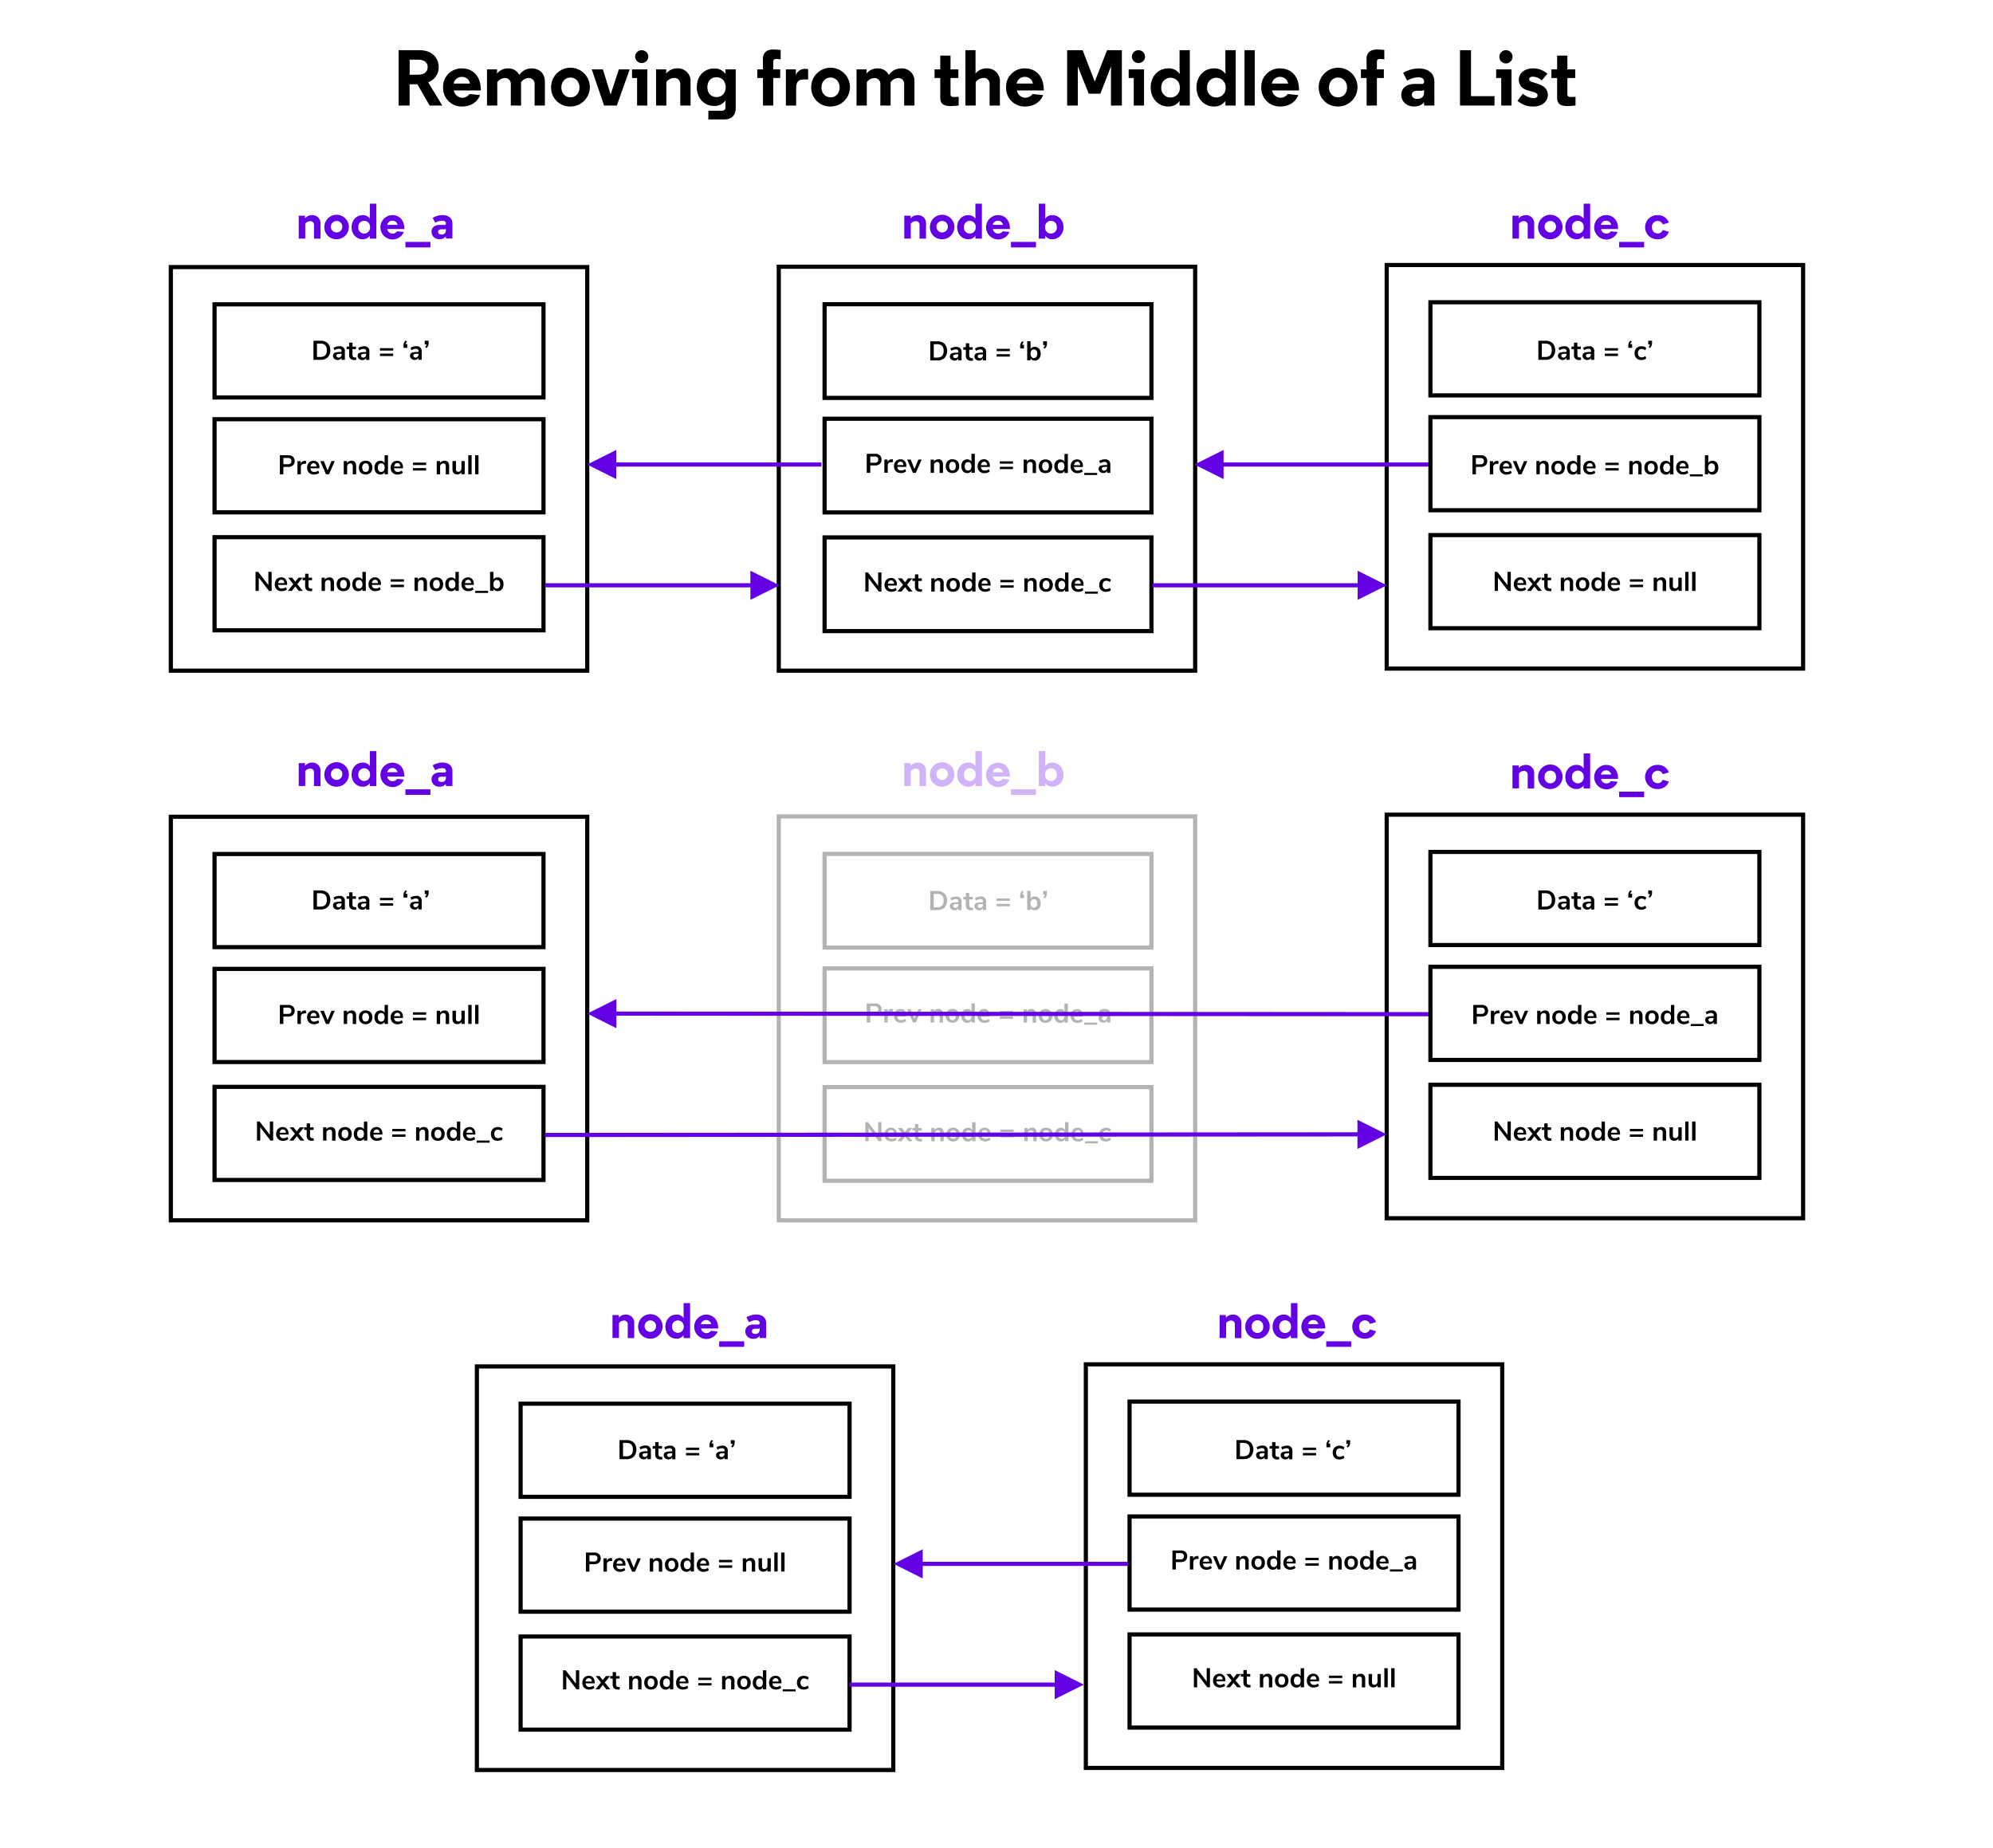 <svg id="Layer_1" data-name="Layer 1" xmlns="http://www.w3.org/2000/svg" viewBox="0 0 957.26 887.42"><defs><style>.cls-1{opacity:0.3;}.cls-2{fill:#6401e4;}.cls-3{opacity:0.3;}</style></defs><path d="M150.56,427.65h3.38a4.82,4.82,0,0,1,3.49,1.2,5.23,5.23,0,0,1,0,6.76,4.82,4.82,0,0,1-3.49,1.2h-3.38Zm3.27,7.8c2.11,0,3.16-1.08,3.16-3.22s-1.05-3.22-3.16-3.22h-1.59v6.44ZM163,430.3a2.31,2.31,0,0,1,2.64,2.65v3.86H164v-1a1.68,1.68,0,0,1-.7.79,2.06,2.06,0,0,1-1.09.29,2.57,2.57,0,0,1-1.16-.26,2.05,2.05,0,0,1-.82-.72,1.79,1.79,0,0,1-.3-1,1.61,1.61,0,0,1,.36-1.11,2.18,2.18,0,0,1,1.16-.58,9.46,9.46,0,0,1,1.92-.18H164v-.3a1,1,0,0,0-1.21-1.22,3.4,3.4,0,0,0-1.06.17,5.21,5.21,0,0,0-1.08.49l-.46-1.12a5.32,5.32,0,0,1,1.29-.56,5,5,0,0,1,1.43-.22Zm-.38,5.45a1.39,1.39,0,0,0,1.06-.44,1.58,1.58,0,0,0,.41-1.12v-.28h-.23a9.22,9.22,0,0,0-1.36.08,1.31,1.31,0,0,0-.69.28.71.71,0,0,0-.2.53.88.88,0,0,0,.28.68A1,1,0,0,0,162.57,435.75Zm7.92-.05c.19,0,.39,0,.6,0l-.08,1.21c-.26,0-.5,0-.72,0a2.74,2.74,0,0,1-2-.62,2.44,2.44,0,0,1-.64-1.84v-2.77h-1.22v-1.22h1.22v-1.9h1.62v1.9H171v1.22H169.3v2.74C169.3,435.27,169.7,435.7,170.49,435.7Zm4.27-5.4A2.31,2.31,0,0,1,177.4,433v3.86h-1.54v-1a1.68,1.68,0,0,1-.7.79,2.1,2.1,0,0,1-1.1.29,2.56,2.56,0,0,1-1.15-.26,2.05,2.05,0,0,1-.82-.72,1.79,1.79,0,0,1-.3-1,1.66,1.66,0,0,1,.35-1.11,2.22,2.22,0,0,1,1.17-.58,9.35,9.35,0,0,1,1.91-.18h.64v-.3a1.34,1.34,0,0,0-.28-.94,1.28,1.28,0,0,0-.93-.28,3.4,3.4,0,0,0-1.06.17,5.54,5.54,0,0,0-1.09.49l-.45-1.12a5.24,5.24,0,0,1,1.28-.56,5,5,0,0,1,1.43-.22Zm-.37,5.45a1.41,1.41,0,0,0,1.06-.44,1.58,1.58,0,0,0,.41-1.12v-.28h-.24a9.16,9.16,0,0,0-1.35.08,1.31,1.31,0,0,0-.69.28.68.68,0,0,0-.21.53.89.89,0,0,0,.29.68A1,1,0,0,0,174.39,435.75Zm14.41-4.53v1.15h-6.34v-1.15Zm0,2.6V435h-6.34v-1.15Zm6.78-4.53v1.79h-1.82V429.9a3.25,3.25,0,0,1,.23-1.23,3.63,3.63,0,0,1,.79-1.11l.67.52a3.37,3.37,0,0,0-.48.62,1.52,1.52,0,0,0-.22.59Zm4.27,1a2.31,2.31,0,0,1,2.64,2.65v3.86H201v-1a1.68,1.68,0,0,1-.7.79,2.1,2.1,0,0,1-1.1.29,2.56,2.56,0,0,1-1.15-.26,2.05,2.05,0,0,1-.82-.72,1.79,1.79,0,0,1-.3-1,1.66,1.66,0,0,1,.35-1.11,2.22,2.22,0,0,1,1.17-.58,9.35,9.35,0,0,1,1.91-.18H201v-.3a1.34,1.34,0,0,0-.28-.94,1.28,1.28,0,0,0-.93-.28,3.4,3.4,0,0,0-1.06.17,5.54,5.54,0,0,0-1.09.49l-.45-1.12a5.24,5.24,0,0,1,1.28-.56,5,5,0,0,1,1.43-.22Zm-.37,5.45a1.41,1.41,0,0,0,1.06-.44,1.58,1.58,0,0,0,.41-1.12v-.27h-.24a9.43,9.43,0,0,0-1.35.07,1.39,1.39,0,0,0-.69.28.68.68,0,0,0-.21.53.89.89,0,0,0,.29.68A1,1,0,0,0,199.48,435.75Zm6.34-8.1v1.18a3.22,3.22,0,0,1-.23,1.24,3.37,3.37,0,0,1-.8,1.1l-.66-.52a3.37,3.37,0,0,0,.48-.62,1.7,1.7,0,0,0,.22-.59H204v-1.79Z"/><g class="cls-1"><path d="M446.82,427.94h3.38a4.78,4.78,0,0,1,3.49,1.21,5.21,5.21,0,0,1,0,6.75,4.78,4.78,0,0,1-3.49,1.21h-3.38Zm3.27,7.8q3.17,0,3.16-3.22t-3.16-3.21H448.5v6.43Zm9.12-5.14a2.7,2.7,0,0,1,2,.65,2.73,2.73,0,0,1,.65,2v3.86H460.3v-1a1.7,1.7,0,0,1-.7.8,2.06,2.06,0,0,1-1.09.28,2.47,2.47,0,0,1-1.16-.26,2,2,0,0,1-.82-.71,1.82,1.82,0,0,1-.3-1,1.6,1.6,0,0,1,.36-1.1,2.19,2.19,0,0,1,1.16-.59,11.17,11.17,0,0,1,1.92-.18h.63v-.3a1,1,0,0,0-1.21-1.22A3.42,3.42,0,0,0,458,432a5.17,5.17,0,0,0-1.08.48l-.46-1.11a4.78,4.78,0,0,1,1.29-.56,5,5,0,0,1,1.43-.22Zm-.38,5.44a1.39,1.39,0,0,0,1.06-.43,1.6,1.6,0,0,0,.41-1.13v-.27h-.23a9.31,9.31,0,0,0-1.36.08,1.31,1.31,0,0,0-.69.27.72.72,0,0,0-.2.53.9.9,0,0,0,.28.69A1.07,1.07,0,0,0,458.83,436Zm7.92-.05a4.22,4.22,0,0,0,.6,0l-.08,1.21a6.24,6.24,0,0,1-.72,0,2.74,2.74,0,0,1-2-.62,2.42,2.42,0,0,1-.64-1.84V432h-1.22v-1.22h1.22v-1.9h1.62v1.9h1.68V432h-1.68v2.75C465.56,435.57,466,436,466.75,436ZM471,430.6a2.31,2.31,0,0,1,2.64,2.65v3.86h-1.54v-1a1.7,1.7,0,0,1-.7.8,2.09,2.09,0,0,1-1.1.28,2.43,2.43,0,0,1-1.15-.26,2,2,0,0,1-.82-.71,1.82,1.82,0,0,1-.3-1,1.6,1.6,0,0,1,.36-1.1,2.15,2.15,0,0,1,1.16-.59,11,11,0,0,1,1.91-.18h.64v-.3a1.32,1.32,0,0,0-.28-.93,1.28,1.28,0,0,0-.93-.29,3.42,3.42,0,0,0-1.06.18,5.49,5.49,0,0,0-1.09.48l-.45-1.11a4.58,4.58,0,0,1,1.28-.56,5,5,0,0,1,1.43-.22Zm-.37,5.44a1.4,1.4,0,0,0,1.06-.43,1.6,1.6,0,0,0,.41-1.13v-.27h-.24a9.16,9.16,0,0,0-1.35.08,1.31,1.31,0,0,0-.69.27.69.69,0,0,0-.21.53.91.91,0,0,0,.29.69A1.05,1.05,0,0,0,470.65,436Zm14.41-4.52v1.14h-6.34v-1.14Zm0,2.6v1.14h-6.34v-1.14Zm6.78-4.54v1.8H490v-1.19a3.25,3.25,0,0,1,.23-1.23,3.89,3.89,0,0,1,.79-1.11l.67.52a3.76,3.76,0,0,0-.48.63,1.48,1.48,0,0,0-.22.58Zm5.2,1a2.7,2.7,0,0,1,1.47.4,2.76,2.76,0,0,1,1,1.14,3.93,3.93,0,0,1,.36,1.73,4.05,4.05,0,0,1-.36,1.75,2.77,2.77,0,0,1-1,1.18,2.7,2.7,0,0,1-1.46.41,2.49,2.49,0,0,1-1.23-.3,2,2,0,0,1-.83-.83v1h-1.6v-9.17H495v3.73a1.9,1.9,0,0,1,.82-.79A2.51,2.51,0,0,1,497,430.6Zm-.43,5.35a1.42,1.42,0,0,0,1.19-.54,2.43,2.43,0,0,0,.43-1.54,2.3,2.3,0,0,0-.42-1.49,1.64,1.64,0,0,0-2.4,0,2.9,2.9,0,0,0,0,3A1.45,1.45,0,0,0,496.61,436Zm6.26-8v1.19a3.08,3.08,0,0,1-.23,1.24,3.6,3.6,0,0,1-.79,1.1l-.67-.52a4.55,4.55,0,0,0,.49-.63,1.87,1.87,0,0,0,.22-.58h-.84v-1.8Z"/><path d="M416.3,481.94h4a3.29,3.29,0,0,1,2.28.74,2.6,2.6,0,0,1,.82,2.06,2.65,2.65,0,0,1-.82,2.07,3.29,3.29,0,0,1-2.28.74H418v3.56H416.3Zm3.8,4.32c1.15,0,1.73-.5,1.73-1.51a1.46,1.46,0,0,0-.43-1.14,2,2,0,0,0-1.3-.37H418v3Zm8.82-.31L428,486c-1.08.11-1.62.66-1.62,1.64v3.43h-1.62v-6.36h1.55v1.12a2.15,2.15,0,0,1,2-1.25l.49,0Zm6.37,2.27H431a2,2,0,0,0,.53,1.32,1.83,1.83,0,0,0,1.3.42,3.05,3.05,0,0,0,1.92-.67l.47,1.12a3.41,3.41,0,0,1-1.11.58,4.24,4.24,0,0,1-1.35.22,3.35,3.35,0,0,1-2.46-.88,3.24,3.24,0,0,1-.9-2.42,3.71,3.71,0,0,1,.39-1.73,2.86,2.86,0,0,1,1.09-1.17,3.11,3.11,0,0,1,1.61-.41,2.63,2.63,0,0,1,2.07.84,3.34,3.34,0,0,1,.76,2.33Zm-2.79-2.48a1.39,1.39,0,0,0-1.05.42,2,2,0,0,0-.48,1.19h2.93a1.76,1.76,0,0,0-.39-1.2A1.29,1.29,0,0,0,432.5,485.74Zm8.58-1h1.6l-2.78,6.35h-1.42l-2.76-6.35h1.72l1.79,4.49Zm9.59-.16a2.12,2.12,0,0,1,1.71.65,2.94,2.94,0,0,1,.56,2v3.9h-1.63V487.3a1.68,1.68,0,0,0-.28-1.08,1.1,1.1,0,0,0-.88-.34,1.5,1.5,0,0,0-1.12.44,1.66,1.66,0,0,0-.42,1.19v3.6H447v-6.36h1.59v.95a2.15,2.15,0,0,1,.87-.82A2.59,2.59,0,0,1,450.67,484.6Zm6.82,6.61a3.48,3.48,0,0,1-1.71-.4,2.77,2.77,0,0,1-1.14-1.16,4,4,0,0,1,0-3.5,2.81,2.81,0,0,1,1.14-1.15,3.48,3.48,0,0,1,1.71-.4,3.42,3.42,0,0,1,1.7.4,2.81,2.81,0,0,1,1.14,1.15,4.12,4.12,0,0,1,0,3.5,2.77,2.77,0,0,1-1.14,1.16A3.42,3.42,0,0,1,457.49,491.21Zm0-1.26a1.45,1.45,0,0,0,1.21-.52,3,3,0,0,0,0-3.06,1.43,1.43,0,0,0-1.19-.53,1.47,1.47,0,0,0-1.21.53,3,3,0,0,0,0,3.06A1.41,1.41,0,0,0,457.47,490Zm10.73-8v9.17h-1.61v-1a2.07,2.07,0,0,1-.83.83,2.49,2.49,0,0,1-1.23.3,2.7,2.7,0,0,1-1.46-.41,2.77,2.77,0,0,1-1-1.18,4.05,4.05,0,0,1-.36-1.75,3.93,3.93,0,0,1,.36-1.73,2.76,2.76,0,0,1,1-1.14,2.7,2.7,0,0,1,1.47-.4,2.53,2.53,0,0,1,1.22.28,1.94,1.94,0,0,1,.82.81v-3.75ZM465,490a1.45,1.45,0,0,0,1.2-.53,2.9,2.9,0,0,0,0-3,1.44,1.44,0,0,0-1.19-.52,1.48,1.48,0,0,0-1.21.52,2.3,2.3,0,0,0-.42,1.49,2.49,2.49,0,0,0,.42,1.54A1.46,1.46,0,0,0,465,490Zm10.49-1.73h-4.33a2,2,0,0,0,.54,1.32,1.83,1.83,0,0,0,1.3.42,3.05,3.05,0,0,0,1.92-.67l.47,1.12a3.63,3.63,0,0,1-1.11.58,4.24,4.24,0,0,1-1.35.22,3.35,3.35,0,0,1-2.46-.88,3.21,3.21,0,0,1-.91-2.42,3.71,3.71,0,0,1,.39-1.73A2.89,2.89,0,0,1,471,485a3.09,3.09,0,0,1,1.61-.41,2.66,2.66,0,0,1,2.07.84,3.34,3.34,0,0,1,.76,2.33Zm-2.79-2.48a1.36,1.36,0,0,0-1.05.42,2,2,0,0,0-.49,1.19h2.94a1.87,1.87,0,0,0-.39-1.2A1.29,1.29,0,0,0,472.66,485.74Zm13.87-.22v1.14h-6.35v-1.14Zm0,2.6v1.14h-6.35v-1.14Zm8.79-3.52a2.1,2.1,0,0,1,1.7.65,2.94,2.94,0,0,1,.56,2v3.9H496V487.3a1.68,1.68,0,0,0-.28-1.08,1.08,1.08,0,0,0-.87-.34,1.51,1.51,0,0,0-1.13.44,1.66,1.66,0,0,0-.42,1.19v3.6h-1.63v-6.36h1.59v.95a2.28,2.28,0,0,1,.87-.82A2.63,2.63,0,0,1,495.32,484.6Zm6.81,6.61a3.48,3.48,0,0,1-1.71-.4,2.77,2.77,0,0,1-1.14-1.16,4,4,0,0,1,0-3.5,2.81,2.81,0,0,1,1.14-1.15,3.86,3.86,0,0,1,3.42,0,2.78,2.78,0,0,1,1.13,1.15,4.12,4.12,0,0,1,0,3.5,2.75,2.75,0,0,1-1.13,1.16A3.48,3.48,0,0,1,502.13,491.21Zm0-1.26a1.44,1.44,0,0,0,1.21-.52,3,3,0,0,0,0-3.06,1.42,1.42,0,0,0-1.19-.53,1.48,1.48,0,0,0-1.21.53,3,3,0,0,0,0,3.06A1.42,1.42,0,0,0,502.11,490Zm10.73-8v9.17h-1.61v-1a2,2,0,0,1-.83.83,2.49,2.49,0,0,1-1.23.3,2.7,2.7,0,0,1-1.46-.41,2.77,2.77,0,0,1-1-1.18,4.05,4.05,0,0,1-.36-1.75,3.93,3.93,0,0,1,.36-1.73,2.76,2.76,0,0,1,1-1.14,2.7,2.7,0,0,1,1.47-.4,2.59,2.59,0,0,1,1.23.28,2,2,0,0,1,.81.81v-3.75Zm-3.24,8a1.45,1.45,0,0,0,1.2-.53,2.9,2.9,0,0,0,0-3,1.42,1.42,0,0,0-1.18-.52,1.46,1.46,0,0,0-1.21.52,2.24,2.24,0,0,0-.43,1.49,2.43,2.43,0,0,0,.43,1.54A1.42,1.42,0,0,0,509.6,490Zm10.49-1.73h-4.33a2,2,0,0,0,.54,1.32,1.83,1.83,0,0,0,1.3.42,3.05,3.05,0,0,0,1.92-.67l.47,1.12a3.63,3.63,0,0,1-1.11.58,4.24,4.24,0,0,1-1.35.22,3.35,3.35,0,0,1-2.46-.88,3.24,3.24,0,0,1-.9-2.42,3.71,3.71,0,0,1,.39-1.73,2.86,2.86,0,0,1,1.09-1.17,3.11,3.11,0,0,1,1.61-.41,2.65,2.65,0,0,1,2.07.84,3.34,3.34,0,0,1,.76,2.33Zm-2.79-2.48a1.38,1.38,0,0,0-1,.42,2,2,0,0,0-.49,1.19h2.94a1.87,1.87,0,0,0-.39-1.2A1.29,1.29,0,0,0,517.3,485.74Zm3.43,6.34v-1h6.19v1Z"/><path d="M530.65,484.6a2.7,2.7,0,0,1,2,.65,2.73,2.73,0,0,1,.65,2v3.86h-1.55v-1a1.74,1.74,0,0,1-.69.8,2.12,2.12,0,0,1-1.1.28,2.47,2.47,0,0,1-1.16-.26,2,2,0,0,1-.82-.71,1.82,1.82,0,0,1-.3-1,1.6,1.6,0,0,1,.36-1.1,2.22,2.22,0,0,1,1.16-.59,11.17,11.17,0,0,1,1.92-.18h.63v-.3a1.28,1.28,0,0,0-.28-.93,1.25,1.25,0,0,0-.93-.29,3.42,3.42,0,0,0-1.06.18,5.17,5.17,0,0,0-1.08.48l-.46-1.11a4.78,4.78,0,0,1,1.29-.56A5,5,0,0,1,530.65,484.6Zm1.09,3.61h-.47a7.48,7.48,0,0,0-1.11.08,1.24,1.24,0,0,0-.69.27.69.69,0,0,0-.21.53.9.9,0,0,0,.28.69,1.07,1.07,0,0,0,.73.26,1.37,1.37,0,0,0,1.06-.43,1.6,1.6,0,0,0,.41-1.13Z"/><path d="M421.79,538.94h1.57v9.17H422.1l-4.91-6.4v6.4h-1.56v-9.17h1.24l4.92,6.39Zm9,6.28h-4.33a2,2,0,0,0,.53,1.32,1.86,1.86,0,0,0,1.3.42,3.06,3.06,0,0,0,1.93-.67l.47,1.12a3.63,3.63,0,0,1-1.11.58,4.24,4.24,0,0,1-1.35.22,3.35,3.35,0,0,1-2.46-.88,3.21,3.21,0,0,1-.91-2.42,3.71,3.71,0,0,1,.39-1.73,2.89,2.89,0,0,1,1.1-1.17,3.09,3.09,0,0,1,1.61-.41,2.66,2.66,0,0,1,2.07.84,3.34,3.34,0,0,1,.76,2.33ZM428,542.74a1.36,1.36,0,0,0-1.05.42,2,2,0,0,0-.49,1.19h2.94a1.87,1.87,0,0,0-.39-1.2A1.29,1.29,0,0,0,428,542.74Zm7.67,2.09,2.67,3.28H436.4L434.71,546,433,548.11h-1.92l2.66-3.28-2.52-3.08h1.94l1.52,1.94,1.52-1.94h1.94Zm6.61,2.16a4.22,4.22,0,0,0,.6,0l-.08,1.21a6.2,6.2,0,0,1-.71,0,2.78,2.78,0,0,1-2-.62,2.46,2.46,0,0,1-.64-1.84V543h-1.22v-1.22h1.22v-1.9h1.63v1.9h1.68V543h-1.68v2.75c0,.85.39,1.27,1.18,1.27ZM451,541.6a2.11,2.11,0,0,1,1.71.65,2.94,2.94,0,0,1,.56,2v3.9h-1.63V544.3a1.68,1.68,0,0,0-.28-1.08,1.09,1.09,0,0,0-.88-.34,1.5,1.5,0,0,0-1.12.44,1.66,1.66,0,0,0-.42,1.19v3.6h-1.63v-6.36h1.59v1a2.28,2.28,0,0,1,.87-.82A2.62,2.62,0,0,1,451,541.6Zm6.82,6.61a3.48,3.48,0,0,1-1.71-.4,2.77,2.77,0,0,1-1.14-1.16,4,4,0,0,1,0-3.5,2.81,2.81,0,0,1,1.14-1.15,3.86,3.86,0,0,1,3.42,0,2.78,2.78,0,0,1,1.13,1.15,4.12,4.12,0,0,1,0,3.5,2.75,2.75,0,0,1-1.13,1.16A3.48,3.48,0,0,1,457.84,548.21Zm0-1.26a1.44,1.44,0,0,0,1.21-.52,3,3,0,0,0,0-3.06,1.42,1.42,0,0,0-1.19-.53,1.48,1.48,0,0,0-1.21.53,3,3,0,0,0,0,3.06A1.42,1.42,0,0,0,457.82,547Zm10.73-8v9.17h-1.61v-1a2,2,0,0,1-.83.83,2.49,2.49,0,0,1-1.23.3,2.7,2.7,0,0,1-1.46-.41,2.77,2.77,0,0,1-1-1.18,4.05,4.05,0,0,1-.36-1.75,3.93,3.93,0,0,1,.36-1.73,2.76,2.76,0,0,1,1-1.14,2.7,2.7,0,0,1,1.47-.4,2.53,2.53,0,0,1,1.22.28,1.94,1.94,0,0,1,.82.81v-3.75Zm-3.24,8a1.45,1.45,0,0,0,1.2-.53,2.9,2.9,0,0,0,0-3,1.42,1.42,0,0,0-1.19-.52,1.44,1.44,0,0,0-1.2.52,2.24,2.24,0,0,0-.43,1.49,2.43,2.43,0,0,0,.43,1.54A1.42,1.42,0,0,0,465.31,547Zm10.49-1.73h-4.33a2,2,0,0,0,.54,1.32,1.83,1.83,0,0,0,1.3.42,3.05,3.05,0,0,0,1.92-.67l.47,1.12a3.63,3.63,0,0,1-1.11.58,4.24,4.24,0,0,1-1.35.22,3.35,3.35,0,0,1-2.46-.88,3.25,3.25,0,0,1-.91-2.42,3.71,3.71,0,0,1,.39-1.73,2.89,2.89,0,0,1,1.1-1.17,3.11,3.11,0,0,1,1.61-.41,2.65,2.65,0,0,1,2.07.84,3.34,3.34,0,0,1,.76,2.33ZM473,542.74a1.38,1.38,0,0,0-1.05.42,2,2,0,0,0-.49,1.19h2.94a1.87,1.87,0,0,0-.39-1.2A1.29,1.29,0,0,0,473,542.74Zm13.87-.22v1.14h-6.35v-1.14Zm0,2.6v1.14h-6.35v-1.14Zm8.79-3.52a2.1,2.1,0,0,1,1.7.65,2.94,2.94,0,0,1,.56,2v3.9H496.3V544.3a1.68,1.68,0,0,0-.28-1.08,1.06,1.06,0,0,0-.87-.34,1.51,1.51,0,0,0-1.13.44,1.66,1.66,0,0,0-.42,1.19v3.6H492v-6.36h1.59v1a2.28,2.28,0,0,1,.87-.82A2.66,2.66,0,0,1,495.67,541.6Zm6.81,6.61a3.48,3.48,0,0,1-1.71-.4,2.77,2.77,0,0,1-1.14-1.16,4,4,0,0,1,0-3.5,2.81,2.81,0,0,1,1.14-1.15,3.86,3.86,0,0,1,3.42,0,2.78,2.78,0,0,1,1.13,1.15,4,4,0,0,1,0,3.5,2.75,2.75,0,0,1-1.13,1.16A3.48,3.48,0,0,1,502.48,548.21Zm0-1.26a1.43,1.43,0,0,0,1.2-.52,3,3,0,0,0,0-3.06,1.42,1.42,0,0,0-1.19-.53,1.45,1.45,0,0,0-1.2.53,2.34,2.34,0,0,0-.43,1.53,2.39,2.39,0,0,0,.42,1.53A1.44,1.44,0,0,0,502.47,547Zm10.72-8v9.17h-1.61v-1a2,2,0,0,1-.83.83,2.49,2.49,0,0,1-1.23.3,2.7,2.7,0,0,1-1.46-.41,2.77,2.77,0,0,1-1-1.18,4.05,4.05,0,0,1-.36-1.75,3.93,3.93,0,0,1,.36-1.73,2.72,2.72,0,0,1,1-1.14,2.65,2.65,0,0,1,1.46-.4,2.59,2.59,0,0,1,1.23.28,2,2,0,0,1,.82.81v-3.75ZM510,547a1.48,1.48,0,0,0,1.21-.53,3,3,0,0,0,0-3,1.64,1.64,0,0,0-2.4,0,2.24,2.24,0,0,0-.43,1.49,2.43,2.43,0,0,0,.43,1.54A1.42,1.42,0,0,0,510,547Zm10.49-1.73h-4.32a2,2,0,0,0,.53,1.32,1.85,1.85,0,0,0,1.3.42,3.05,3.05,0,0,0,1.92-.67l.47,1.12a3.41,3.41,0,0,1-1.11.58,4.24,4.24,0,0,1-1.35.22,3.35,3.35,0,0,1-2.46-.88,3.24,3.24,0,0,1-.9-2.42,3.71,3.71,0,0,1,.39-1.73A2.82,2.82,0,0,1,516,542a3.05,3.05,0,0,1,1.6-.41,2.63,2.63,0,0,1,2.07.84,3.34,3.34,0,0,1,.76,2.33Zm-2.79-2.48a1.39,1.39,0,0,0-1,.42,2,2,0,0,0-.48,1.19h2.93a1.76,1.76,0,0,0-.39-1.2A1.29,1.29,0,0,0,517.65,542.74Zm3.43,6.34v-1h6.19v1Zm10.09-.87a3.55,3.55,0,0,1-1.74-.4,2.73,2.73,0,0,1-1.12-1.14,4,4,0,0,1,0-3.48,2.87,2.87,0,0,1,1.16-1.18,3.55,3.55,0,0,1,1.74-.41,4.15,4.15,0,0,1,1.32.21,2.8,2.8,0,0,1,1,.58l-.47,1.14a3.18,3.18,0,0,0-.85-.49,2.6,2.6,0,0,0-.89-.17,1.69,1.69,0,0,0-1.32.53,2.69,2.69,0,0,0,0,3,1.69,1.69,0,0,0,1.32.53,2.6,2.6,0,0,0,.89-.17,3.18,3.18,0,0,0,.85-.49l.47,1.13a2.89,2.89,0,0,1-1.07.59,4.33,4.33,0,0,1-1.35.21Z"/><path d="M554.05,456.11h-159v-47h159Zm-2-45h-155v43h155Z"/><path d="M575.05,587.11h-202v-196h202Zm-2-194h-198v192h198Z"/><path d="M554.05,511.11h-159v-47h159Zm-2-45h-155v43h155Z"/><path d="M554.05,568.11h-159v-47h159Zm-157-45v43h155v-43Z"/></g><path d="M738.9,427.65h3.38a4.82,4.82,0,0,1,3.49,1.2,5.23,5.23,0,0,1,0,6.76,4.82,4.82,0,0,1-3.49,1.2H738.9Zm3.27,7.8c2.11,0,3.16-1.08,3.16-3.22s-1.05-3.22-3.16-3.22h-1.6v6.44Zm9.12-5.15a2.31,2.31,0,0,1,2.63,2.65v3.86h-1.54v-1a1.68,1.68,0,0,1-.7.79,2.07,2.07,0,0,1-1.1.29,2.56,2.56,0,0,1-1.15-.26,2.05,2.05,0,0,1-.82-.72,1.79,1.79,0,0,1-.3-1,1.61,1.61,0,0,1,.36-1.11,2.14,2.14,0,0,1,1.16-.58,9.43,9.43,0,0,1,1.91-.18h.64v-.3a1.34,1.34,0,0,0-.28-.94,1.28,1.28,0,0,0-.93-.28,3.4,3.4,0,0,0-1.06.17,5.54,5.54,0,0,0-1.09.49l-.45-1.12a5.16,5.16,0,0,1,1.29-.56,4.93,4.93,0,0,1,1.43-.22Zm-.38,5.45a1.41,1.41,0,0,0,1.06-.44,1.58,1.58,0,0,0,.41-1.12v-.28h-.24a9.16,9.16,0,0,0-1.35.08,1.31,1.31,0,0,0-.69.28.68.68,0,0,0-.21.53.89.89,0,0,0,.29.68A1,1,0,0,0,750.91,435.75Zm7.92-.05c.19,0,.39,0,.59,0l-.07,1.21c-.26,0-.5,0-.72,0a2.78,2.78,0,0,1-2-.62,2.47,2.47,0,0,1-.63-1.84v-2.77H754.8v-1.22H756v-1.9h1.62v1.9h1.68v1.22h-1.68v2.74c0,.85.4,1.28,1.19,1.28Zm4.27-5.4a2.31,2.31,0,0,1,2.64,2.65v3.86h-1.55v-1a1.61,1.61,0,0,1-.69.79,2.1,2.1,0,0,1-1.1.29,2.63,2.63,0,0,1-1.16-.26,2.12,2.12,0,0,1-.82-.72,1.86,1.86,0,0,1-.29-1,1.61,1.61,0,0,1,.35-1.11,2.22,2.22,0,0,1,1.17-.58,9.28,9.28,0,0,1,1.91-.18h.63v-.3a1.29,1.29,0,0,0-.28-.94,1.24,1.24,0,0,0-.92-.28,3.35,3.35,0,0,0-1.06.17,5.54,5.54,0,0,0-1.09.49l-.45-1.12a5.24,5.24,0,0,1,1.28-.56,5,5,0,0,1,1.43-.22Zm-.37,5.45a1.37,1.37,0,0,0,1-.44,1.53,1.53,0,0,0,.41-1.12v-.28H764a9.16,9.16,0,0,0-1.35.08,1.31,1.31,0,0,0-.69.28.68.68,0,0,0-.21.53.89.89,0,0,0,.29.68A1,1,0,0,0,762.73,435.75Zm14.41-4.53v1.15H770.8v-1.15Zm0,2.6V435H770.8v-1.15Zm6.78-4.53v1.79H782.1V429.9a3.06,3.06,0,0,1,.23-1.23,3.63,3.63,0,0,1,.79-1.11l.67.52a4,4,0,0,0-.49.62,1.93,1.93,0,0,0-.22.59Zm4.44,7.63a3.62,3.62,0,0,1-1.73-.4,2.72,2.72,0,0,1-1.13-1.15,4,4,0,0,1,0-3.48,2.84,2.84,0,0,1,1.16-1.17,3.57,3.57,0,0,1,1.75-.42,4,4,0,0,1,1.32.22,2.82,2.82,0,0,1,1,.57l-.47,1.15a3.21,3.21,0,0,0-.85-.5,2.58,2.58,0,0,0-.89-.16,1.66,1.66,0,0,0-1.31.52,2.18,2.18,0,0,0-.47,1.52,2.14,2.14,0,0,0,.47,1.5,1.66,1.66,0,0,0,1.31.52,2.38,2.38,0,0,0,.89-.17,2.93,2.93,0,0,0,.85-.49l.47,1.13a2.89,2.89,0,0,1-1.07.59,4.07,4.07,0,0,1-1.35.22Zm5.12-9.27v1.18a3,3,0,0,1-.23,1.24,3.49,3.49,0,0,1-.79,1.1l-.67-.52a3.37,3.37,0,0,0,.48-.62,1.72,1.72,0,0,0,.23-.59h-.84v-1.79Z"/><path d="M134.43,482.65h4a3.32,3.32,0,0,1,2.29.73,3,3,0,0,1,0,4.13,3.27,3.27,0,0,1-2.29.74h-2.33v3.56h-1.68Zm3.8,4.32c1.15,0,1.73-.51,1.73-1.51a1.42,1.42,0,0,0-.43-1.14,1.94,1.94,0,0,0-1.3-.37h-2.12v3Zm8.83-.32-.95.09c-1.08.12-1.61.66-1.61,1.64v3.43h-1.63v-6.35h1.55v1.12a2.15,2.15,0,0,1,2-1.25l.49,0Zm6.37,2.28H149.1a2,2,0,0,0,.53,1.31,1.81,1.81,0,0,0,1.3.43,3.11,3.11,0,0,0,1.93-.68l.46,1.12a3.43,3.43,0,0,1-1.11.59,4.42,4.42,0,0,1-1.34.22,3.4,3.4,0,0,1-2.47-.89,3.22,3.22,0,0,1-.9-2.41,3.71,3.71,0,0,1,.39-1.73,2.77,2.77,0,0,1,1.1-1.17,3.08,3.08,0,0,1,1.6-.42,2.64,2.64,0,0,1,2.08.85,3.36,3.36,0,0,1,.76,2.32Zm-2.8-2.48a1.35,1.35,0,0,0-1,.41,2,2,0,0,0-.49,1.2H152a1.92,1.92,0,0,0-.39-1.21,1.3,1.3,0,0,0-1-.4Zm8.58-1h1.6L158,491.81h-1.42l-2.75-6.34h1.71l1.8,4.49Zm9.6-.17a2.13,2.13,0,0,1,1.7.65,3,3,0,0,1,.56,2v3.9h-1.63V488a1.65,1.65,0,0,0-.28-1.08,1,1,0,0,0-.87-.34,1.51,1.51,0,0,0-1.13.44,1.64,1.64,0,0,0-.42,1.18v3.6h-1.63v-6.35h1.59v1a2.21,2.21,0,0,1,.87-.82,2.67,2.67,0,0,1,1.24-.29Zm6.81,6.62a3.6,3.6,0,0,1-1.71-.4,2.83,2.83,0,0,1-1.14-1.16,4.05,4.05,0,0,1,0-3.51,2.87,2.87,0,0,1,1.14-1.15,3.86,3.86,0,0,1,3.42,0,2.84,2.84,0,0,1,1.13,1.15,4.05,4.05,0,0,1,0,3.51,2.81,2.81,0,0,1-1.13,1.16A3.6,3.6,0,0,1,175.62,491.92Zm0-1.26a1.46,1.46,0,0,0,1.2-.52,3,3,0,0,0,0-3.06,1.39,1.39,0,0,0-1.19-.53,1.42,1.42,0,0,0-1.2.53,2.33,2.33,0,0,0-.43,1.52,2.42,2.42,0,0,0,.42,1.54A1.47,1.47,0,0,0,175.61,490.66Zm10.72-8v9.16h-1.61v-1a2.07,2.07,0,0,1-.83.83,2.49,2.49,0,0,1-1.23.3,2.62,2.62,0,0,1-1.46-.42,2.8,2.8,0,0,1-1-1.17,4.05,4.05,0,0,1-.36-1.75,3.9,3.9,0,0,1,.36-1.73,2.68,2.68,0,0,1,1-1.15,2.73,2.73,0,0,1,1.46-.4,2.6,2.6,0,0,1,1.23.29,2.1,2.1,0,0,1,.82.8v-3.74Zm-3.24,8a1.46,1.46,0,0,0,1.21-.54,2.39,2.39,0,0,0,.42-1.52,2.36,2.36,0,0,0-.42-1.51,1.46,1.46,0,0,0-1.19-.53,1.49,1.49,0,0,0-1.21.52,2.29,2.29,0,0,0-.43,1.5,2.38,2.38,0,0,0,.43,1.53A1.4,1.4,0,0,0,183.09,490.66Zm10.49-1.73h-4.32a1.91,1.91,0,0,0,.53,1.31,1.79,1.79,0,0,0,1.3.43A3.07,3.07,0,0,0,193,490l.47,1.12a3.43,3.43,0,0,1-1.11.59,4.54,4.54,0,0,1-1.35.22,3.36,3.36,0,0,1-2.46-.89,3.22,3.22,0,0,1-.9-2.41,3.71,3.71,0,0,1,.39-1.73,2.75,2.75,0,0,1,1.09-1.17,3.12,3.12,0,0,1,1.61-.42,2.61,2.61,0,0,1,2.07.85,3.33,3.33,0,0,1,.76,2.32Zm-2.79-2.48a1.39,1.39,0,0,0-1,.41,2.06,2.06,0,0,0-.48,1.2h2.93a1.81,1.81,0,0,0-.39-1.21,1.28,1.28,0,0,0-1-.4Zm13.87-.23v1.15h-6.34v-1.15Zm0,2.6V490h-6.34v-1.15Zm8.79-3.52a2.13,2.13,0,0,1,1.7.65,3,3,0,0,1,.56,2v3.9h-1.62V488a1.71,1.71,0,0,0-.28-1.08,1.07,1.07,0,0,0-.88-.34,1.52,1.52,0,0,0-1.13.44,1.64,1.64,0,0,0-.42,1.18v3.6h-1.62v-6.35h1.58v1a2.21,2.21,0,0,1,.87-.82,2.67,2.67,0,0,1,1.24-.29Zm9.75.16v6.35h-1.59v-1a2.12,2.12,0,0,1-.8.8,2.42,2.42,0,0,1-1.15.28c-1.56,0-2.34-.88-2.34-2.63v-3.83H219v3.85a1.55,1.55,0,0,0,.27,1,1.08,1.08,0,0,0,.86.32,1.38,1.38,0,0,0,1.08-.45,1.66,1.66,0,0,0,.41-1.19v-3.53Zm1.69,6.35v-9.16h1.62v9.16Zm3.3,0v-9.16h1.63v9.16Z"/><path d="M707.64,482.65h4a3.32,3.32,0,0,1,2.29.73,3,3,0,0,1,0,4.13,3.27,3.27,0,0,1-2.29.74h-2.33v3.56h-1.68Zm3.8,4.32c1.15,0,1.73-.51,1.73-1.51a1.42,1.42,0,0,0-.43-1.14,1.94,1.94,0,0,0-1.3-.37h-2.12v3Zm8.83-.32-.95.09c-1.08.12-1.61.66-1.61,1.64v3.43h-1.63v-6.35h1.55v1.12a2.15,2.15,0,0,1,2-1.25l.49,0Zm6.37,2.28h-4.33a2,2,0,0,0,.53,1.31,1.81,1.81,0,0,0,1.3.43,3.11,3.11,0,0,0,1.93-.68l.46,1.12a3.43,3.43,0,0,1-1.11.59,4.42,4.42,0,0,1-1.34.22,3.4,3.4,0,0,1-2.47-.89,3.22,3.22,0,0,1-.9-2.41,3.71,3.71,0,0,1,.39-1.73,2.77,2.77,0,0,1,1.1-1.17,3.08,3.08,0,0,1,1.6-.42,2.64,2.64,0,0,1,2.08.85,3.36,3.36,0,0,1,.76,2.32Zm-2.8-2.48a1.35,1.35,0,0,0-1,.41,2,2,0,0,0-.49,1.2h2.94a1.92,1.92,0,0,0-.39-1.21A1.3,1.3,0,0,0,723.84,486.45Zm8.58-1H734l-2.78,6.34h-1.42l-2.75-6.34h1.71l1.8,4.49Zm9.6-.17a2.13,2.13,0,0,1,1.7.65,3,3,0,0,1,.56,2v3.9h-1.63V488a1.65,1.65,0,0,0-.28-1.08,1,1,0,0,0-.87-.34,1.51,1.51,0,0,0-1.13.44,1.64,1.64,0,0,0-.42,1.18v3.6h-1.63v-6.35h1.59v1a2.21,2.21,0,0,1,.87-.82,2.67,2.67,0,0,1,1.24-.29Zm6.81,6.62a3.6,3.6,0,0,1-1.71-.4,2.83,2.83,0,0,1-1.14-1.16,4.05,4.05,0,0,1,0-3.51,2.87,2.87,0,0,1,1.14-1.15,3.86,3.86,0,0,1,3.42,0,2.84,2.84,0,0,1,1.13,1.15,4.05,4.05,0,0,1,0,3.51,2.81,2.81,0,0,1-1.13,1.16A3.6,3.6,0,0,1,748.83,491.92Zm0-1.26a1.46,1.46,0,0,0,1.2-.52,3,3,0,0,0,0-3.06,1.39,1.39,0,0,0-1.19-.53,1.42,1.42,0,0,0-1.2.53,2.33,2.33,0,0,0-.43,1.52,2.42,2.42,0,0,0,.42,1.54A1.47,1.47,0,0,0,748.82,490.66Zm10.72-8v9.16h-1.61v-1a2.07,2.07,0,0,1-.83.83,2.49,2.49,0,0,1-1.23.3,2.62,2.62,0,0,1-1.46-.42,2.8,2.8,0,0,1-1-1.17,4.05,4.05,0,0,1-.36-1.75,3.9,3.9,0,0,1,.36-1.73,2.68,2.68,0,0,1,1-1.15,2.73,2.73,0,0,1,1.46-.4,2.6,2.6,0,0,1,1.23.29,2.1,2.1,0,0,1,.82.8v-3.74Zm-3.24,8a1.46,1.46,0,0,0,1.21-.54,2.39,2.39,0,0,0,.42-1.52,2.36,2.36,0,0,0-.42-1.51,1.46,1.46,0,0,0-1.19-.53,1.49,1.49,0,0,0-1.21.52,2.29,2.29,0,0,0-.43,1.5,2.38,2.38,0,0,0,.43,1.53A1.4,1.4,0,0,0,756.3,490.66Zm10.49-1.73h-4.32a2,2,0,0,0,.53,1.31,1.81,1.81,0,0,0,1.3.43,3.07,3.07,0,0,0,1.92-.68l.47,1.12a3.43,3.43,0,0,1-1.11.59,4.54,4.54,0,0,1-1.35.22,3.36,3.36,0,0,1-2.46-.89,3.22,3.22,0,0,1-.9-2.41,3.71,3.71,0,0,1,.39-1.73,2.75,2.75,0,0,1,1.09-1.17,3.12,3.12,0,0,1,1.61-.42,2.61,2.61,0,0,1,2.07.85,3.33,3.33,0,0,1,.76,2.32ZM764,486.45a1.39,1.39,0,0,0-1,.41,2.06,2.06,0,0,0-.48,1.2h2.93a1.81,1.81,0,0,0-.39-1.21A1.28,1.28,0,0,0,764,486.45Zm13.87-.23v1.15h-6.34v-1.15Zm0,2.6V490h-6.34v-1.15Zm8.79-3.52a2.13,2.13,0,0,1,1.7.65,3,3,0,0,1,.56,2v3.9H787.3V488a1.71,1.71,0,0,0-.28-1.08,1.07,1.07,0,0,0-.88-.34A1.52,1.52,0,0,0,785,487a1.64,1.64,0,0,0-.42,1.18v3.6H783v-6.35h1.58v1a2.21,2.21,0,0,1,.87-.82,2.67,2.67,0,0,1,1.24-.29Zm6.81,6.62a3.6,3.6,0,0,1-1.71-.4,2.83,2.83,0,0,1-1.14-1.16,4.05,4.05,0,0,1,0-3.51,2.87,2.87,0,0,1,1.14-1.15,3.86,3.86,0,0,1,3.42,0,2.78,2.78,0,0,1,1.13,1.15,4.05,4.05,0,0,1,0,3.51,2.75,2.75,0,0,1-1.13,1.16A3.6,3.6,0,0,1,793.47,491.92Zm0-1.26a1.48,1.48,0,0,0,1.21-.52,3.06,3.06,0,0,0,0-3.06,1.62,1.62,0,0,0-2.4,0,2.39,2.39,0,0,0-.42,1.52,2.42,2.42,0,0,0,.41,1.54A1.47,1.47,0,0,0,793.46,490.66Zm10.72-8v9.16h-1.61v-1a2.07,2.07,0,0,1-.83.83,2.42,2.42,0,0,1-1.22.3,2.63,2.63,0,0,1-1.47-.42,2.8,2.8,0,0,1-1-1.17,4.05,4.05,0,0,1-.35-1.75,3.9,3.9,0,0,1,.35-1.73,2.68,2.68,0,0,1,1-1.15,2.74,2.74,0,0,1,1.47-.4,2.56,2.56,0,0,1,1.22.29,2,2,0,0,1,.82.8v-3.74Zm-3.23,8a1.43,1.43,0,0,0,1.2-.54,2.39,2.39,0,0,0,.42-1.52,2.36,2.36,0,0,0-.42-1.51,1.44,1.44,0,0,0-1.19-.53,1.51,1.51,0,0,0-1.21.52,2.29,2.29,0,0,0-.43,1.5,2.38,2.38,0,0,0,.43,1.53A1.42,1.42,0,0,0,801,490.66Zm10.49-1.73h-4.33a2,2,0,0,0,.53,1.31,1.81,1.81,0,0,0,1.3.43,3.07,3.07,0,0,0,1.92-.68l.47,1.12a3.43,3.43,0,0,1-1.11.59,4.47,4.47,0,0,1-1.34.22,3.38,3.38,0,0,1-2.47-.89,3.22,3.22,0,0,1-.9-2.41,3.71,3.71,0,0,1,.39-1.73,2.71,2.71,0,0,1,1.1-1.17,3.06,3.06,0,0,1,1.6-.42,2.64,2.64,0,0,1,2.08.85,3.38,3.38,0,0,1,.76,2.32Zm-2.8-2.48a1.39,1.39,0,0,0-1,.41,2.06,2.06,0,0,0-.48,1.2h2.94a1.92,1.92,0,0,0-.39-1.21A1.32,1.32,0,0,0,808.64,486.45Zm3.43,6.34v-1h6.19v1Z"/><path d="M822,485.3a2.31,2.31,0,0,1,2.64,2.65v3.86h-1.55v-1a1.61,1.61,0,0,1-.69.79,2.1,2.1,0,0,1-1.1.29,2.63,2.63,0,0,1-1.16-.26,2.12,2.12,0,0,1-.82-.72,1.86,1.86,0,0,1-.29-1,1.61,1.61,0,0,1,.35-1.11,2.22,2.22,0,0,1,1.17-.58,9.28,9.28,0,0,1,1.91-.18h.63v-.3a1.29,1.29,0,0,0-.28-.94,1.24,1.24,0,0,0-.92-.28,3.35,3.35,0,0,0-1.06.17,5.54,5.54,0,0,0-1.09.49l-.45-1.12a5.24,5.24,0,0,1,1.28-.56,5,5,0,0,1,1.43-.22Zm1.09,3.62h-.47a7.72,7.72,0,0,0-1.11.07,1.39,1.39,0,0,0-.69.28.68.68,0,0,0-.21.53.89.89,0,0,0,.29.68,1,1,0,0,0,.73.27,1.37,1.37,0,0,0,1-.44,1.53,1.53,0,0,0,.41-1.12Z"/><path d="M129.63,538.65h1.57v9.16h-1.26L125,541.42v6.39h-1.56v-9.16h1.25l4.91,6.38Zm9,6.28h-4.33a2,2,0,0,0,.54,1.31,1.79,1.79,0,0,0,1.3.43A3.07,3.07,0,0,0,138,546l.47,1.12a3.53,3.53,0,0,1-1.11.59,4.54,4.54,0,0,1-1.35.22,3.36,3.36,0,0,1-2.46-.89,3.22,3.22,0,0,1-.9-2.41,3.71,3.71,0,0,1,.39-1.73,2.75,2.75,0,0,1,1.09-1.17,3.12,3.12,0,0,1,1.61-.42,2.61,2.61,0,0,1,2.07.85,3.31,3.31,0,0,1,.76,2.32Zm-2.79-2.48a1.39,1.39,0,0,0-1,.41,2.14,2.14,0,0,0-.49,1.2h2.94a1.81,1.81,0,0,0-.39-1.21,1.28,1.28,0,0,0-1-.4Zm7.67,2.09,2.68,3.27h-1.93l-1.69-2.11-1.67,2.11H139l2.67-3.27-2.53-3.08H141l1.52,1.93,1.52-1.93H146Zm6.62,2.16c.19,0,.39,0,.59,0l-.07,1.21c-.26,0-.5,0-.72,0a2.78,2.78,0,0,1-2-.62,2.47,2.47,0,0,1-.63-1.84v-2.77h-1.22v-1.22h1.22v-1.9h1.62v1.9h1.68v1.22h-1.68v2.74C148.92,546.27,149.32,546.7,150.11,546.7Zm8.76-5.4a2.13,2.13,0,0,1,1.7.65,3,3,0,0,1,.56,2v3.9H159.5V544a1.71,1.71,0,0,0-.27-1.08,1.07,1.07,0,0,0-.88-.34,1.51,1.51,0,0,0-1.13.44,1.64,1.64,0,0,0-.42,1.18v3.6h-1.62v-6.35h1.58v.95a2.21,2.21,0,0,1,.87-.82,2.67,2.67,0,0,1,1.24-.29Zm6.81,6.62a3.6,3.6,0,0,1-1.71-.4,2.83,2.83,0,0,1-1.14-1.16,4.05,4.05,0,0,1,0-3.51A2.87,2.87,0,0,1,164,541.7a3.86,3.86,0,0,1,3.42,0,2.78,2.78,0,0,1,1.13,1.15,4.05,4.05,0,0,1,0,3.51,2.75,2.75,0,0,1-1.13,1.16A3.6,3.6,0,0,1,165.68,547.92Zm0-1.26a1.48,1.48,0,0,0,1.21-.52,3.06,3.06,0,0,0,0-3.06,1.62,1.62,0,0,0-2.4,0,3,3,0,0,0,0,3.06A1.47,1.47,0,0,0,165.67,546.66Zm10.72-8v9.16h-1.61v-1a2.07,2.07,0,0,1-.83.83,2.45,2.45,0,0,1-1.22.3,2.63,2.63,0,0,1-1.47-.42,2.8,2.8,0,0,1-1-1.17,4.05,4.05,0,0,1-.36-1.75,3.9,3.9,0,0,1,.36-1.73,2.68,2.68,0,0,1,1-1.15,2.74,2.74,0,0,1,1.47-.4,2.56,2.56,0,0,1,1.22.29,2,2,0,0,1,.82.8v-3.74Zm-3.24,8a1.45,1.45,0,0,0,1.21-.54,2.39,2.39,0,0,0,.42-1.52,2.36,2.36,0,0,0-.42-1.51,1.44,1.44,0,0,0-1.19-.53,1.49,1.49,0,0,0-1.21.52,2.29,2.29,0,0,0-.43,1.5,2.38,2.38,0,0,0,.43,1.53A1.4,1.4,0,0,0,173.15,546.66Zm10.5-1.73h-4.33a2,2,0,0,0,.53,1.31,1.81,1.81,0,0,0,1.3.43,3.07,3.07,0,0,0,1.92-.68l.47,1.12a3.43,3.43,0,0,1-1.11.59,4.49,4.49,0,0,1-1.35.22,3.36,3.36,0,0,1-2.46-.89,3.22,3.22,0,0,1-.9-2.41,3.71,3.71,0,0,1,.39-1.73,2.71,2.71,0,0,1,1.1-1.17,3.06,3.06,0,0,1,1.6-.42,2.64,2.64,0,0,1,2.08.85,3.38,3.38,0,0,1,.76,2.32Zm-2.8-2.48a1.39,1.39,0,0,0-1,.41,2.06,2.06,0,0,0-.48,1.2h2.93a1.81,1.81,0,0,0-.39-1.21,1.28,1.28,0,0,0-1-.4Zm13.87-.23v1.15h-6.34v-1.15Zm0,2.6V546h-6.34v-1.15Zm8.79-3.52a2.13,2.13,0,0,1,1.7.65,2.9,2.9,0,0,1,.56,2v3.9h-1.62V544a1.71,1.71,0,0,0-.28-1.08,1.07,1.07,0,0,0-.88-.34,1.48,1.48,0,0,0-1.12.44,1.6,1.6,0,0,0-.43,1.18v3.6h-1.62v-6.35h1.58v.95a2.21,2.21,0,0,1,.87-.82,2.67,2.67,0,0,1,1.24-.29Zm6.81,6.62a3.6,3.6,0,0,1-1.71-.4,2.83,2.83,0,0,1-1.14-1.16,4.05,4.05,0,0,1,0-3.51,2.87,2.87,0,0,1,1.14-1.15,3.86,3.86,0,0,1,3.42,0,2.78,2.78,0,0,1,1.13,1.15,4.05,4.05,0,0,1,0,3.51,2.75,2.75,0,0,1-1.13,1.16A3.6,3.6,0,0,1,210.32,547.92Zm0-1.26a1.48,1.48,0,0,0,1.21-.52,2.42,2.42,0,0,0,.41-1.54,2.39,2.39,0,0,0-.41-1.52,1.62,1.62,0,0,0-2.4,0,2.39,2.39,0,0,0-.42,1.52,2.48,2.48,0,0,0,.41,1.54A1.47,1.47,0,0,0,210.31,546.66Zm10.72-8v9.16h-1.61v-1a2,2,0,0,1-.82.83,2.49,2.49,0,0,1-1.23.3,2.58,2.58,0,0,1-1.46-.42,2.82,2.82,0,0,1-1-1.17,4.2,4.2,0,0,1-.35-1.75,4,4,0,0,1,.35-1.73,2.68,2.68,0,0,1,1-1.15,2.74,2.74,0,0,1,1.47-.4,2.56,2.56,0,0,1,1.22.29,2,2,0,0,1,.82.8v-3.74Zm-3.23,8a1.43,1.43,0,0,0,1.2-.54,2.39,2.39,0,0,0,.42-1.52,2.36,2.36,0,0,0-.42-1.51,1.44,1.44,0,0,0-1.19-.53,1.51,1.51,0,0,0-1.21.52,2.29,2.29,0,0,0-.43,1.5,2.38,2.38,0,0,0,.43,1.53A1.44,1.44,0,0,0,217.8,546.66Zm10.49-1.73H224a2,2,0,0,0,.53,1.31,1.82,1.82,0,0,0,1.3.43,3.09,3.09,0,0,0,1.93-.68l.46,1.12a3.43,3.43,0,0,1-1.11.59,4.42,4.42,0,0,1-1.34.22,3.4,3.4,0,0,1-2.47-.89,3.22,3.22,0,0,1-.9-2.41,3.71,3.71,0,0,1,.39-1.73,2.77,2.77,0,0,1,1.1-1.17,3.08,3.08,0,0,1,1.6-.42,2.64,2.64,0,0,1,2.08.85,3.38,3.38,0,0,1,.76,2.32Zm-2.8-2.48a1.35,1.35,0,0,0-1,.41,2,2,0,0,0-.49,1.2h2.94a1.92,1.92,0,0,0-.39-1.21,1.3,1.3,0,0,0-1-.4Zm3.43,6.34v-1h6.19v1Zm10.09-.87a3.65,3.65,0,0,1-1.73-.4,2.72,2.72,0,0,1-1.13-1.15,4,4,0,0,1,0-3.48,2.87,2.87,0,0,1,1.17-1.17,3.5,3.5,0,0,1,1.74-.42,4,4,0,0,1,1.32.22,2.74,2.74,0,0,1,1,.57l-.47,1.15a3.21,3.21,0,0,0-.85-.5,2.54,2.54,0,0,0-.89-.16,1.66,1.66,0,0,0-1.31.52,2.23,2.23,0,0,0-.47,1.52,2.19,2.19,0,0,0,.47,1.5,1.66,1.66,0,0,0,1.31.52,2.54,2.54,0,0,0,.89-.16,3.21,3.21,0,0,0,.85-.5l.47,1.13a2.89,2.89,0,0,1-1.07.59,4.07,4.07,0,0,1-1.35.22Z"/><path d="M724.08,538.65h1.58v9.16h-1.27l-4.91-6.39v6.39h-1.56v-9.16h1.25l4.91,6.38Zm9,6.28h-4.33a2,2,0,0,0,.53,1.31,1.81,1.81,0,0,0,1.3.43,3.07,3.07,0,0,0,1.92-.68l.47,1.12a3.43,3.43,0,0,1-1.11.59,4.49,4.49,0,0,1-1.35.22A3.36,3.36,0,0,1,728,547a3.22,3.22,0,0,1-.9-2.41,3.71,3.71,0,0,1,.39-1.73,2.71,2.71,0,0,1,1.1-1.17,3.06,3.06,0,0,1,1.6-.42,2.64,2.64,0,0,1,2.08.85,3.36,3.36,0,0,1,.76,2.32Zm-2.8-2.48a1.39,1.39,0,0,0-1,.41,2.06,2.06,0,0,0-.48,1.2h2.93a1.81,1.81,0,0,0-.39-1.21A1.28,1.28,0,0,0,730.27,542.45Zm7.67,2.09,2.68,3.27h-1.93L737,545.7l-1.67,2.11H733.4l2.67-3.27-2.52-3.08h1.93l1.52,1.93,1.53-1.93h1.93Zm6.62,2.16c.19,0,.39,0,.6,0l-.08,1.21c-.26,0-.5,0-.72,0a2.74,2.74,0,0,1-2-.62,2.44,2.44,0,0,1-.64-1.84v-2.77h-1.22v-1.22h1.22v-1.9h1.62v1.9h1.68v1.22h-1.68v2.74c0,.85.4,1.28,1.19,1.28Zm8.76-5.4a2.13,2.13,0,0,1,1.7.65,2.9,2.9,0,0,1,.56,2v3.9H754V544a1.71,1.71,0,0,0-.28-1.08,1.07,1.07,0,0,0-.88-.34,1.48,1.48,0,0,0-1.12.44,1.6,1.6,0,0,0-.43,1.18v3.6h-1.62v-6.35h1.58v.95a2.21,2.21,0,0,1,.87-.82,2.67,2.67,0,0,1,1.24-.29Zm6.81,6.62a3.6,3.6,0,0,1-1.71-.4,2.83,2.83,0,0,1-1.14-1.16,4.05,4.05,0,0,1,0-3.51,2.87,2.87,0,0,1,1.14-1.15,3.86,3.86,0,0,1,3.42,0,2.78,2.78,0,0,1,1.13,1.15,4.05,4.05,0,0,1,0,3.51,2.75,2.75,0,0,1-1.13,1.16A3.6,3.6,0,0,1,760.13,547.92Zm0-1.26a1.48,1.48,0,0,0,1.21-.52,2.42,2.42,0,0,0,.41-1.54,2.39,2.39,0,0,0-.41-1.52,1.62,1.62,0,0,0-2.4,0,2.39,2.39,0,0,0-.42,1.52,2.48,2.48,0,0,0,.41,1.54A1.47,1.47,0,0,0,760.12,546.66Zm10.72-8v9.16h-1.61v-1a2,2,0,0,1-.82.83,2.49,2.49,0,0,1-1.23.3,2.58,2.58,0,0,1-1.46-.42,2.82,2.82,0,0,1-1-1.17,4.2,4.2,0,0,1-.35-1.75,4,4,0,0,1,.35-1.73,2.68,2.68,0,0,1,1-1.15,2.74,2.74,0,0,1,1.47-.4,2.56,2.56,0,0,1,1.22.29,2,2,0,0,1,.82.8v-3.74Zm-3.23,8a1.43,1.43,0,0,0,1.2-.54,2.39,2.39,0,0,0,.42-1.52,2.36,2.36,0,0,0-.42-1.51,1.44,1.44,0,0,0-1.19-.53,1.51,1.51,0,0,0-1.21.52,2.29,2.29,0,0,0-.43,1.5,2.38,2.38,0,0,0,.43,1.53A1.44,1.44,0,0,0,767.61,546.66Zm10.49-1.73h-4.33a2,2,0,0,0,.53,1.31,1.82,1.82,0,0,0,1.3.43,3.09,3.09,0,0,0,1.93-.68l.46,1.12a3.43,3.43,0,0,1-1.11.59,4.42,4.42,0,0,1-1.34.22,3.4,3.4,0,0,1-2.47-.89,3.22,3.22,0,0,1-.9-2.41,3.71,3.71,0,0,1,.39-1.73,2.77,2.77,0,0,1,1.1-1.17,3.08,3.08,0,0,1,1.6-.42,2.64,2.64,0,0,1,2.08.85,3.38,3.38,0,0,1,.76,2.32Zm-2.8-2.48a1.35,1.35,0,0,0-1,.41,2,2,0,0,0-.49,1.2h2.94a1.92,1.92,0,0,0-.39-1.21A1.3,1.3,0,0,0,775.3,542.45Zm13.87-.23v1.15h-6.34v-1.15Zm0,2.6V546h-6.34v-1.15ZM798,541.3a2.13,2.13,0,0,1,1.7.65,2.9,2.9,0,0,1,.56,2v3.9H798.6V544a1.65,1.65,0,0,0-.28-1.08,1.07,1.07,0,0,0-.88-.34,1.48,1.48,0,0,0-1.12.44,1.64,1.64,0,0,0-.43,1.18v3.6h-1.62v-6.35h1.59v.95a2.08,2.08,0,0,1,.87-.82,2.6,2.6,0,0,1,1.23-.29Zm9.75.16v6.35h-1.58v-1a2.08,2.08,0,0,1-.81.8,2.4,2.4,0,0,1-1.14.28c-1.56,0-2.34-.88-2.34-2.63v-3.83h1.62v3.85a1.55,1.55,0,0,0,.27,1,1.09,1.09,0,0,0,.86.32,1.42,1.42,0,0,0,1.09-.45,1.7,1.7,0,0,0,.41-1.19v-3.53Zm1.69,6.35v-9.16H811v9.16Zm3.3,0v-9.16h1.63v9.16Z"/><path d="M262.05,455.9h-160V409.17h160Zm-2-44.73h-156V453.9h156Z"/><path d="M846.05,454.9h-160V408.17h160Zm-158-44.73V452.9h156V410.17Z"/><path d="M283.05,587.11h-202V391.28h202Zm-2-193.83h-198V585.11h198Z"/><path d="M867.05,586.11h-202V390.28h202Zm-2-193.83h-198V584.11h198Z"/><path d="M262.05,511.07h-160V464.34h160Zm-158-44.73v42.73h156V466.34Z"/><path d="M846.05,510.07h-160V463.34h160Zm-158-44.73v42.73h156V465.34Z"/><path d="M262.05,567.73h-160V521h160ZM104.05,523v42.73h156V523Z"/><path d="M846.05,566.73h-160V520h160ZM688.05,522v42.73h156V522Z"/><path class="cls-2" d="M296.05,479.82v6l390.18.28v2l-390.17-.28v6l-14-7Z"/><path class="cls-2" d="M652,537.82l14,7-14,7v-6l-390.15.29v-2l390.15-.29Z"/><path d="M150.56,163.65h3.38a4.82,4.82,0,0,1,3.49,1.2,5.23,5.23,0,0,1,0,6.76,4.82,4.82,0,0,1-3.49,1.2h-3.38Zm3.27,7.8c2.11,0,3.16-1.08,3.16-3.22s-1.05-3.22-3.16-3.22h-1.59v6.44ZM163,166.3a2.31,2.31,0,0,1,2.64,2.65v3.86H164v-1a1.68,1.68,0,0,1-.7.79,2.06,2.06,0,0,1-1.09.29,2.57,2.57,0,0,1-1.16-.26,2.05,2.05,0,0,1-.82-.72,1.79,1.79,0,0,1-.3-1,1.61,1.61,0,0,1,.36-1.11,2.18,2.18,0,0,1,1.16-.58,9.46,9.46,0,0,1,1.92-.18H164v-.3a1,1,0,0,0-1.21-1.22,3.4,3.4,0,0,0-1.06.17,5.21,5.21,0,0,0-1.08.49l-.46-1.12a5.32,5.32,0,0,1,1.29-.56,5,5,0,0,1,1.43-.22Zm-.38,5.45a1.39,1.39,0,0,0,1.06-.44,1.58,1.58,0,0,0,.41-1.12v-.27h-.23a9.49,9.49,0,0,0-1.36.07,1.39,1.39,0,0,0-.69.28.71.71,0,0,0-.2.53.88.88,0,0,0,.28.68A1,1,0,0,0,162.57,171.75Zm7.92-.05c.19,0,.39,0,.6,0l-.08,1.21c-.26,0-.5,0-.72,0a2.74,2.74,0,0,1-2-.62,2.44,2.44,0,0,1-.64-1.84v-2.77h-1.22v-1.22h1.22v-1.9h1.62v1.9H171v1.22H169.3v2.74c0,.85.4,1.28,1.19,1.28Zm4.27-5.4A2.31,2.31,0,0,1,177.4,169v3.86h-1.54v-1a1.68,1.68,0,0,1-.7.79,2.1,2.1,0,0,1-1.1.29,2.56,2.56,0,0,1-1.15-.26,2.05,2.05,0,0,1-.82-.72,1.79,1.79,0,0,1-.3-1,1.66,1.66,0,0,1,.35-1.11,2.22,2.22,0,0,1,1.17-.58,9.35,9.35,0,0,1,1.91-.18h.64v-.3a1.34,1.34,0,0,0-.28-.94,1.28,1.28,0,0,0-.93-.28,3.4,3.4,0,0,0-1.06.17,5.54,5.54,0,0,0-1.09.49l-.45-1.12a5.24,5.24,0,0,1,1.28-.56,5,5,0,0,1,1.43-.22Zm-.37,5.45a1.41,1.41,0,0,0,1.06-.44,1.58,1.58,0,0,0,.41-1.12v-.27h-.24a9.43,9.43,0,0,0-1.35.07,1.39,1.39,0,0,0-.69.28.68.68,0,0,0-.21.53.89.89,0,0,0,.29.68A1,1,0,0,0,174.39,171.75Zm14.41-4.53v1.15h-6.34v-1.15Zm0,2.6V171h-6.34v-1.15Zm6.78-4.53v1.79h-1.82V165.9a3.25,3.25,0,0,1,.23-1.23,3.63,3.63,0,0,1,.79-1.11l.67.52a3.37,3.37,0,0,0-.48.62,1.52,1.52,0,0,0-.22.59Zm4.27,1a2.31,2.31,0,0,1,2.64,2.65v3.86H201v-1a1.68,1.68,0,0,1-.7.79,2.1,2.1,0,0,1-1.1.29,2.56,2.56,0,0,1-1.15-.26,2.05,2.05,0,0,1-.82-.72,1.79,1.79,0,0,1-.3-1,1.66,1.66,0,0,1,.35-1.11,2.22,2.22,0,0,1,1.17-.58,9.35,9.35,0,0,1,1.91-.18H201v-.3a1.34,1.34,0,0,0-.28-.94,1.28,1.28,0,0,0-.93-.28,3.4,3.4,0,0,0-1.06.17,5.54,5.54,0,0,0-1.09.49l-.45-1.12a5.24,5.24,0,0,1,1.28-.56,5,5,0,0,1,1.43-.22Zm-.37,5.45a1.41,1.41,0,0,0,1.06-.44,1.58,1.58,0,0,0,.41-1.12v-.27h-.24a9.43,9.43,0,0,0-1.35.07,1.39,1.39,0,0,0-.69.28.68.68,0,0,0-.21.53.89.89,0,0,0,.29.68A1,1,0,0,0,199.48,171.75Zm6.34-8.1v1.18a3.22,3.22,0,0,1-.23,1.24,3.37,3.37,0,0,1-.8,1.1l-.66-.52a3.37,3.37,0,0,0,.48-.62,1.7,1.7,0,0,0,.22-.59H204v-1.79Z"/><path d="M446.82,163.94h3.38a4.78,4.78,0,0,1,3.49,1.21,5.21,5.21,0,0,1,0,6.75,4.78,4.78,0,0,1-3.49,1.21h-3.38Zm3.27,7.8q3.17,0,3.16-3.22t-3.16-3.21H448.5v6.43Zm9.12-5.14a2.7,2.7,0,0,1,2,.65,2.73,2.73,0,0,1,.65,2v3.86H460.3v-1a1.7,1.7,0,0,1-.7.8,2.06,2.06,0,0,1-1.09.28,2.47,2.47,0,0,1-1.16-.26,2,2,0,0,1-.82-.71,1.82,1.82,0,0,1-.3-1,1.6,1.6,0,0,1,.36-1.1,2.19,2.19,0,0,1,1.16-.59,11.17,11.17,0,0,1,1.92-.18h.63v-.3a1,1,0,0,0-1.21-1.22A3.42,3.42,0,0,0,458,168a5.17,5.17,0,0,0-1.08.48l-.46-1.11a4.78,4.78,0,0,1,1.29-.56,5,5,0,0,1,1.43-.22Zm-.38,5.44a1.39,1.39,0,0,0,1.06-.43,1.6,1.6,0,0,0,.41-1.13v-.27h-.23a9.31,9.31,0,0,0-1.36.08,1.31,1.31,0,0,0-.69.27.72.72,0,0,0-.2.53.9.9,0,0,0,.28.69A1.07,1.07,0,0,0,458.83,172Zm7.92,0a4.22,4.22,0,0,0,.6,0l-.08,1.21a6.24,6.24,0,0,1-.72,0,2.74,2.74,0,0,1-2-.62,2.42,2.42,0,0,1-.64-1.84V168h-1.22v-1.22h1.22v-1.9h1.62v1.9h1.68V168h-1.68v2.75C465.56,171.57,466,172,466.75,172ZM471,166.6a2.31,2.31,0,0,1,2.64,2.65v3.86h-1.54v-1a1.7,1.7,0,0,1-.7.8,2.09,2.09,0,0,1-1.1.28,2.43,2.43,0,0,1-1.15-.26,2,2,0,0,1-.82-.71,1.82,1.82,0,0,1-.3-1,1.6,1.6,0,0,1,.36-1.1,2.15,2.15,0,0,1,1.16-.59,11,11,0,0,1,1.91-.18h.64v-.3a1.32,1.32,0,0,0-.28-.93,1.28,1.28,0,0,0-.93-.29,3.42,3.42,0,0,0-1.06.18,5.49,5.49,0,0,0-1.09.48l-.45-1.11a4.58,4.58,0,0,1,1.28-.56,5,5,0,0,1,1.43-.22Zm-.37,5.44a1.4,1.4,0,0,0,1.06-.43,1.6,1.6,0,0,0,.41-1.13v-.27h-.24a9.16,9.16,0,0,0-1.35.08,1.31,1.31,0,0,0-.69.27.69.69,0,0,0-.21.53.91.91,0,0,0,.29.69A1.05,1.05,0,0,0,470.65,172Zm14.41-4.52v1.14h-6.34v-1.14Zm0,2.6v1.14h-6.34v-1.14Zm6.78-4.54v1.8H490v-1.19a3.25,3.25,0,0,1,.23-1.23,3.89,3.89,0,0,1,.79-1.11l.67.52a3.76,3.76,0,0,0-.48.63,1.48,1.48,0,0,0-.22.58Zm5.2,1a2.7,2.7,0,0,1,1.47.4,2.76,2.76,0,0,1,1,1.14,3.93,3.93,0,0,1,.36,1.73,4.05,4.05,0,0,1-.36,1.75,2.77,2.77,0,0,1-1,1.18,2.7,2.7,0,0,1-1.46.41,2.49,2.49,0,0,1-1.23-.3,2,2,0,0,1-.83-.83v1h-1.6v-9.17H495v3.73a1.9,1.9,0,0,1,.82-.79A2.51,2.51,0,0,1,497,166.6Zm-.43,5.35a1.42,1.42,0,0,0,1.19-.54,2.43,2.43,0,0,0,.43-1.54,2.3,2.3,0,0,0-.42-1.49,1.64,1.64,0,0,0-2.4,0,2.9,2.9,0,0,0,0,3A1.45,1.45,0,0,0,496.61,172Zm6.26-8v1.19a3.08,3.08,0,0,1-.23,1.24,3.6,3.6,0,0,1-.79,1.1l-.67-.52a4.55,4.55,0,0,0,.49-.63,1.87,1.87,0,0,0,.22-.58h-.84v-1.8Z"/><path d="M416.3,217.94h4a3.29,3.29,0,0,1,2.28.74,2.6,2.6,0,0,1,.82,2.06,2.65,2.65,0,0,1-.82,2.07,3.29,3.29,0,0,1-2.28.74H418v3.56H416.3Zm3.8,4.32c1.15,0,1.73-.5,1.73-1.51a1.46,1.46,0,0,0-.43-1.14,2,2,0,0,0-1.3-.37H418v3Zm8.82-.31L428,222c-1.08.11-1.62.66-1.62,1.64v3.43h-1.62v-6.36h1.55v1.12a2.15,2.15,0,0,1,2-1.25l.49,0Zm6.37,2.27H431a2,2,0,0,0,.53,1.32,1.83,1.83,0,0,0,1.3.42,3.05,3.05,0,0,0,1.92-.67l.47,1.12a3.41,3.41,0,0,1-1.11.58,4.24,4.24,0,0,1-1.35.22,3.35,3.35,0,0,1-2.46-.88,3.24,3.24,0,0,1-.9-2.42,3.71,3.71,0,0,1,.39-1.73,2.86,2.86,0,0,1,1.09-1.17,3.11,3.11,0,0,1,1.61-.41,2.63,2.63,0,0,1,2.07.84,3.34,3.34,0,0,1,.76,2.33Zm-2.79-2.48a1.39,1.39,0,0,0-1.05.42,2,2,0,0,0-.48,1.19h2.93a1.76,1.76,0,0,0-.39-1.2A1.29,1.29,0,0,0,432.5,221.74Zm8.58-1h1.6l-2.78,6.35h-1.42l-2.76-6.35h1.72l1.79,4.49Zm9.59-.16a2.12,2.12,0,0,1,1.71.65,2.94,2.94,0,0,1,.56,2v3.9h-1.63V223.3a1.68,1.68,0,0,0-.28-1.08,1.1,1.1,0,0,0-.88-.34,1.5,1.5,0,0,0-1.12.44,1.66,1.66,0,0,0-.42,1.19v3.6H447v-6.36h1.59v.95a2.15,2.15,0,0,1,.87-.82A2.59,2.59,0,0,1,450.67,220.6Zm6.82,6.61a3.48,3.48,0,0,1-1.71-.4,2.77,2.77,0,0,1-1.14-1.16,4,4,0,0,1,0-3.5,2.81,2.81,0,0,1,1.14-1.15,3.48,3.48,0,0,1,1.71-.4,3.42,3.42,0,0,1,1.7.4,2.81,2.81,0,0,1,1.14,1.15,4.12,4.12,0,0,1,0,3.5,2.77,2.77,0,0,1-1.14,1.16A3.42,3.42,0,0,1,457.49,227.21Zm0-1.26a1.45,1.45,0,0,0,1.21-.52,3,3,0,0,0,0-3.06,1.43,1.43,0,0,0-1.19-.53,1.47,1.47,0,0,0-1.21.53,3,3,0,0,0,0,3.06A1.41,1.41,0,0,0,457.47,226Zm10.73-8v9.17h-1.61v-1a2.07,2.07,0,0,1-.83.83,2.49,2.49,0,0,1-1.23.3,2.7,2.7,0,0,1-1.46-.41,2.77,2.77,0,0,1-1-1.18,4.05,4.05,0,0,1-.36-1.75,3.93,3.93,0,0,1,.36-1.73,2.76,2.76,0,0,1,1-1.14,2.7,2.7,0,0,1,1.47-.4,2.53,2.53,0,0,1,1.22.28,1.94,1.94,0,0,1,.82.81v-3.75ZM465,226a1.45,1.45,0,0,0,1.2-.53,2.9,2.9,0,0,0,0-3,1.44,1.44,0,0,0-1.19-.52,1.48,1.48,0,0,0-1.21.52,2.3,2.3,0,0,0-.42,1.49,2.49,2.49,0,0,0,.42,1.54A1.46,1.46,0,0,0,465,226Zm10.49-1.73h-4.33a2,2,0,0,0,.54,1.32,1.83,1.83,0,0,0,1.3.42,3.05,3.05,0,0,0,1.92-.67l.47,1.12a3.63,3.63,0,0,1-1.11.58,4.24,4.24,0,0,1-1.35.22,3.35,3.35,0,0,1-2.46-.88,3.21,3.21,0,0,1-.91-2.42,3.71,3.71,0,0,1,.39-1.73A2.89,2.89,0,0,1,471,221a3.09,3.09,0,0,1,1.61-.41,2.66,2.66,0,0,1,2.07.84,3.34,3.34,0,0,1,.76,2.33Zm-2.79-2.48a1.36,1.36,0,0,0-1.05.42,2,2,0,0,0-.49,1.19h2.94a1.87,1.87,0,0,0-.39-1.2A1.29,1.29,0,0,0,472.66,221.74Zm13.87-.22v1.14h-6.35v-1.14Zm0,2.6v1.14h-6.35v-1.14Zm8.79-3.52a2.1,2.1,0,0,1,1.7.65,2.94,2.94,0,0,1,.56,2v3.9H496V223.3a1.68,1.68,0,0,0-.28-1.08,1.08,1.08,0,0,0-.87-.34,1.51,1.51,0,0,0-1.13.44,1.66,1.66,0,0,0-.42,1.19v3.6h-1.63v-6.36h1.59v.95a2.28,2.28,0,0,1,.87-.82A2.63,2.63,0,0,1,495.32,220.6Zm6.81,6.61a3.48,3.48,0,0,1-1.71-.4,2.77,2.77,0,0,1-1.14-1.16,4,4,0,0,1,0-3.5,2.81,2.81,0,0,1,1.14-1.15,3.86,3.86,0,0,1,3.42,0,2.78,2.78,0,0,1,1.13,1.15,4.12,4.12,0,0,1,0,3.5,2.75,2.75,0,0,1-1.13,1.16A3.48,3.48,0,0,1,502.13,227.21Zm0-1.26a1.44,1.44,0,0,0,1.21-.52,3,3,0,0,0,0-3.06,1.42,1.42,0,0,0-1.19-.53,1.48,1.48,0,0,0-1.21.53,3,3,0,0,0,0,3.06A1.42,1.42,0,0,0,502.11,226Zm10.73-8v9.17h-1.61v-1a2,2,0,0,1-.83.83,2.49,2.49,0,0,1-1.23.3,2.7,2.7,0,0,1-1.46-.41,2.77,2.77,0,0,1-1-1.18,4.05,4.05,0,0,1-.36-1.75,3.93,3.93,0,0,1,.36-1.73,2.76,2.76,0,0,1,1-1.14,2.7,2.7,0,0,1,1.47-.4,2.59,2.59,0,0,1,1.23.28,2,2,0,0,1,.81.81v-3.75Zm-3.24,8a1.45,1.45,0,0,0,1.2-.53,2.9,2.9,0,0,0,0-3,1.42,1.42,0,0,0-1.18-.52,1.46,1.46,0,0,0-1.21.52,2.24,2.24,0,0,0-.43,1.49,2.43,2.43,0,0,0,.43,1.54A1.42,1.42,0,0,0,509.6,226Zm10.49-1.73h-4.33a2,2,0,0,0,.54,1.32,1.83,1.83,0,0,0,1.3.42,3.05,3.05,0,0,0,1.92-.67l.47,1.12a3.63,3.63,0,0,1-1.11.58,4.24,4.24,0,0,1-1.35.22,3.35,3.35,0,0,1-2.46-.88,3.24,3.24,0,0,1-.9-2.42,3.71,3.71,0,0,1,.39-1.73,2.86,2.86,0,0,1,1.09-1.17,3.11,3.11,0,0,1,1.61-.41,2.65,2.65,0,0,1,2.07.84,3.34,3.34,0,0,1,.76,2.33Zm-2.79-2.48a1.38,1.38,0,0,0-1,.42,2,2,0,0,0-.49,1.19h2.94a1.87,1.87,0,0,0-.39-1.2A1.29,1.29,0,0,0,517.3,221.74Zm3.43,6.34v-1h6.19v1Z"/><path d="M530.65,220.6a2.7,2.7,0,0,1,2,.65,2.73,2.73,0,0,1,.65,2v3.86h-1.55v-1a1.74,1.74,0,0,1-.69.8,2.12,2.12,0,0,1-1.1.28,2.47,2.47,0,0,1-1.16-.26,2,2,0,0,1-.82-.71,1.82,1.82,0,0,1-.3-1,1.6,1.6,0,0,1,.36-1.1,2.22,2.22,0,0,1,1.16-.59,11.17,11.17,0,0,1,1.92-.18h.63v-.3a1.28,1.28,0,0,0-.28-.93,1.25,1.25,0,0,0-.93-.29,3.42,3.42,0,0,0-1.06.18,5.17,5.17,0,0,0-1.08.48l-.46-1.11a4.78,4.78,0,0,1,1.29-.56A5,5,0,0,1,530.65,220.6Zm1.09,3.61h-.47a7.48,7.48,0,0,0-1.11.08,1.24,1.24,0,0,0-.69.27.69.69,0,0,0-.21.53.9.9,0,0,0,.28.69,1.07,1.07,0,0,0,.73.26,1.37,1.37,0,0,0,1.06-.43,1.6,1.6,0,0,0,.41-1.13Z"/><path d="M421.79,274.94h1.57v9.17H422.1l-4.91-6.4v6.4h-1.56v-9.17h1.24l4.92,6.39Zm9,6.28h-4.33a2,2,0,0,0,.53,1.32,1.86,1.86,0,0,0,1.3.42,3.06,3.06,0,0,0,1.93-.67l.47,1.12a3.63,3.63,0,0,1-1.11.58,4.24,4.24,0,0,1-1.35.22,3.35,3.35,0,0,1-2.46-.88,3.21,3.21,0,0,1-.91-2.42,3.71,3.71,0,0,1,.39-1.73,2.89,2.89,0,0,1,1.1-1.17,3.09,3.09,0,0,1,1.61-.41,2.66,2.66,0,0,1,2.07.84,3.34,3.34,0,0,1,.76,2.33ZM428,278.74a1.36,1.36,0,0,0-1.05.42,2,2,0,0,0-.49,1.19h2.94a1.87,1.87,0,0,0-.39-1.2A1.29,1.29,0,0,0,428,278.74Zm7.67,2.09,2.67,3.28H436.4L434.71,282,433,284.11h-1.92l2.66-3.28-2.52-3.08h1.94l1.52,1.94,1.52-1.94h1.94Zm6.61,2.16a4.22,4.22,0,0,0,.6,0l-.08,1.21a6.2,6.2,0,0,1-.71,0,2.78,2.78,0,0,1-2-.62,2.46,2.46,0,0,1-.64-1.84V279h-1.22v-1.22h1.22v-1.9h1.63v1.9h1.68V279h-1.68v2.75c0,.85.39,1.27,1.18,1.27ZM451,277.6a2.11,2.11,0,0,1,1.71.65,2.94,2.94,0,0,1,.56,2v3.9h-1.63V280.3a1.68,1.68,0,0,0-.28-1.08,1.09,1.09,0,0,0-.88-.34,1.5,1.5,0,0,0-1.12.44,1.66,1.66,0,0,0-.42,1.19v3.6h-1.63v-6.36h1.59v.95a2.28,2.28,0,0,1,.87-.82A2.62,2.62,0,0,1,451,277.6Zm6.82,6.61a3.48,3.48,0,0,1-1.71-.4,2.77,2.77,0,0,1-1.14-1.16,4,4,0,0,1,0-3.5,2.81,2.81,0,0,1,1.14-1.15,3.86,3.86,0,0,1,3.42,0,2.78,2.78,0,0,1,1.13,1.15,4.12,4.12,0,0,1,0,3.5,2.75,2.75,0,0,1-1.13,1.16A3.48,3.48,0,0,1,457.84,284.21Zm0-1.26a1.44,1.44,0,0,0,1.21-.52,3,3,0,0,0,0-3.06,1.42,1.42,0,0,0-1.19-.53,1.48,1.48,0,0,0-1.21.53,3,3,0,0,0,0,3.06A1.42,1.42,0,0,0,457.82,283Zm10.73-8v9.17h-1.61v-1a2,2,0,0,1-.83.83,2.49,2.49,0,0,1-1.23.3,2.7,2.7,0,0,1-1.46-.41,2.77,2.77,0,0,1-1-1.18,4.05,4.05,0,0,1-.36-1.75,3.93,3.93,0,0,1,.36-1.73,2.76,2.76,0,0,1,1-1.14,2.7,2.7,0,0,1,1.47-.4,2.53,2.53,0,0,1,1.22.28,1.94,1.94,0,0,1,.82.81v-3.75Zm-3.24,8a1.45,1.45,0,0,0,1.2-.53,2.9,2.9,0,0,0,0-3,1.42,1.42,0,0,0-1.19-.52,1.44,1.44,0,0,0-1.2.52,2.24,2.24,0,0,0-.43,1.49,2.43,2.43,0,0,0,.43,1.54A1.42,1.42,0,0,0,465.31,283Zm10.49-1.73h-4.33a2,2,0,0,0,.54,1.32,1.83,1.83,0,0,0,1.3.42,3.05,3.05,0,0,0,1.92-.67l.47,1.12a3.63,3.63,0,0,1-1.11.58,4.24,4.24,0,0,1-1.35.22,3.35,3.35,0,0,1-2.46-.88,3.25,3.25,0,0,1-.91-2.42,3.71,3.71,0,0,1,.39-1.73,2.89,2.89,0,0,1,1.1-1.17,3.11,3.11,0,0,1,1.61-.41,2.65,2.65,0,0,1,2.07.84,3.34,3.34,0,0,1,.76,2.33ZM473,278.74a1.38,1.38,0,0,0-1.05.42,2,2,0,0,0-.49,1.19h2.94a1.87,1.87,0,0,0-.39-1.2A1.29,1.29,0,0,0,473,278.74Zm13.87-.22v1.14h-6.35v-1.14Zm0,2.6v1.14h-6.35v-1.14Zm8.79-3.52a2.1,2.1,0,0,1,1.7.65,2.94,2.94,0,0,1,.56,2v3.9H496.3V280.3a1.68,1.68,0,0,0-.28-1.08,1.06,1.06,0,0,0-.87-.34,1.51,1.51,0,0,0-1.13.44,1.66,1.66,0,0,0-.42,1.19v3.6H492v-6.36h1.59v.95a2.28,2.28,0,0,1,.87-.82A2.66,2.66,0,0,1,495.67,277.6Zm6.81,6.61a3.48,3.48,0,0,1-1.71-.4,2.77,2.77,0,0,1-1.14-1.16,4,4,0,0,1,0-3.5,2.81,2.81,0,0,1,1.14-1.15,3.86,3.86,0,0,1,3.42,0,2.78,2.78,0,0,1,1.13,1.15,4,4,0,0,1,0,3.5,2.75,2.75,0,0,1-1.13,1.16A3.48,3.48,0,0,1,502.48,284.21Zm0-1.26a1.43,1.43,0,0,0,1.2-.52,3,3,0,0,0,0-3.06,1.42,1.42,0,0,0-1.19-.53,1.45,1.45,0,0,0-1.2.53,2.34,2.34,0,0,0-.43,1.53,2.39,2.39,0,0,0,.42,1.53A1.44,1.44,0,0,0,502.47,283Zm10.72-8v9.17h-1.61v-1a2,2,0,0,1-.83.83,2.49,2.49,0,0,1-1.23.3,2.7,2.7,0,0,1-1.46-.41,2.77,2.77,0,0,1-1-1.18,4.05,4.05,0,0,1-.36-1.75,3.93,3.93,0,0,1,.36-1.73,2.72,2.72,0,0,1,1-1.14,2.65,2.65,0,0,1,1.46-.4,2.59,2.59,0,0,1,1.23.28,2,2,0,0,1,.82.81v-3.75ZM510,283a1.48,1.48,0,0,0,1.21-.53,3,3,0,0,0,0-3,1.64,1.64,0,0,0-2.4,0,2.24,2.24,0,0,0-.43,1.49,2.43,2.43,0,0,0,.43,1.54A1.42,1.42,0,0,0,510,283Zm10.49-1.73h-4.32a2,2,0,0,0,.53,1.32,1.85,1.85,0,0,0,1.3.42,3.05,3.05,0,0,0,1.92-.67l.47,1.12a3.41,3.41,0,0,1-1.11.58,4.24,4.24,0,0,1-1.35.22,3.35,3.35,0,0,1-2.46-.88,3.24,3.24,0,0,1-.9-2.42,3.71,3.71,0,0,1,.39-1.73A2.82,2.82,0,0,1,516,278a3.05,3.05,0,0,1,1.6-.41,2.63,2.63,0,0,1,2.07.84,3.34,3.34,0,0,1,.76,2.33Zm-2.79-2.48a1.39,1.39,0,0,0-1,.42,2,2,0,0,0-.48,1.19h2.93a1.76,1.76,0,0,0-.39-1.2A1.29,1.29,0,0,0,517.65,278.74Zm3.43,6.34v-1h6.19v1Zm10.09-.87a3.55,3.55,0,0,1-1.74-.4,2.73,2.73,0,0,1-1.12-1.14,4,4,0,0,1,0-3.48,2.87,2.87,0,0,1,1.16-1.18,3.55,3.55,0,0,1,1.74-.41,4.15,4.15,0,0,1,1.32.21,2.8,2.8,0,0,1,1,.58l-.47,1.14a3.18,3.18,0,0,0-.85-.49,2.6,2.6,0,0,0-.89-.17,1.69,1.69,0,0,0-1.32.53,2.69,2.69,0,0,0,0,3,1.69,1.69,0,0,0,1.32.53,2.6,2.6,0,0,0,.89-.17,3.18,3.18,0,0,0,.85-.49l.47,1.13a2.89,2.89,0,0,1-1.07.59,4.33,4.33,0,0,1-1.35.21Z"/><path d="M554.05,192.11h-159v-47h159Zm-2-45h-155v43h155Z"/><path d="M575.05,323.11h-202v-196h202Zm-2-194h-198v192h198Z"/><path d="M554.05,247.11h-159v-47h159Zm-2-45h-155v43h155Z"/><path d="M554.05,304.11h-159v-47h159Zm-157-45v43h155v-43Z"/><path d="M738.9,163.65h3.38a4.82,4.82,0,0,1,3.49,1.2,5.23,5.23,0,0,1,0,6.76,4.82,4.82,0,0,1-3.49,1.2H738.9Zm3.27,7.8c2.11,0,3.16-1.08,3.16-3.22s-1.05-3.22-3.16-3.22h-1.6v6.44Zm9.12-5.15a2.31,2.31,0,0,1,2.63,2.65v3.86h-1.54v-1a1.68,1.68,0,0,1-.7.79,2.07,2.07,0,0,1-1.1.29,2.56,2.56,0,0,1-1.15-.26,2.05,2.05,0,0,1-.82-.72,1.79,1.79,0,0,1-.3-1,1.61,1.61,0,0,1,.36-1.11,2.14,2.14,0,0,1,1.16-.58,9.43,9.43,0,0,1,1.91-.18h.64v-.3a1.34,1.34,0,0,0-.28-.94,1.28,1.28,0,0,0-.93-.28,3.4,3.4,0,0,0-1.06.17,5.54,5.54,0,0,0-1.09.49l-.45-1.12a5.16,5.16,0,0,1,1.29-.56A4.93,4.93,0,0,1,751.29,166.3Zm-.38,5.45a1.41,1.41,0,0,0,1.06-.44,1.58,1.58,0,0,0,.41-1.12v-.27h-.24a9.43,9.43,0,0,0-1.35.07,1.39,1.39,0,0,0-.69.28.68.68,0,0,0-.21.53.89.89,0,0,0,.29.68A1,1,0,0,0,750.91,171.75Zm7.92-.05c.19,0,.39,0,.59,0l-.07,1.21c-.26,0-.5,0-.72,0a2.78,2.78,0,0,1-2-.62,2.47,2.47,0,0,1-.63-1.84v-2.77H754.8v-1.22H756v-1.9h1.62v1.9h1.68v1.22h-1.68v2.74c0,.85.4,1.28,1.19,1.28Zm4.27-5.4a2.31,2.31,0,0,1,2.64,2.65v3.86h-1.55v-1a1.61,1.61,0,0,1-.69.79,2.1,2.1,0,0,1-1.1.29,2.63,2.63,0,0,1-1.16-.26,2.12,2.12,0,0,1-.82-.72,1.86,1.86,0,0,1-.29-1,1.61,1.61,0,0,1,.35-1.11,2.22,2.22,0,0,1,1.17-.58,9.28,9.28,0,0,1,1.91-.18h.63v-.3a1.29,1.29,0,0,0-.28-.94,1.24,1.24,0,0,0-.92-.28,3.35,3.35,0,0,0-1.06.17,5.54,5.54,0,0,0-1.09.49l-.45-1.12a5.24,5.24,0,0,1,1.28-.56A5,5,0,0,1,763.1,166.3Zm-.37,5.45a1.37,1.37,0,0,0,1-.44,1.53,1.53,0,0,0,.41-1.12v-.27H764a9.43,9.43,0,0,0-1.35.07,1.39,1.39,0,0,0-.69.28.68.68,0,0,0-.21.53.89.89,0,0,0,.29.68A1,1,0,0,0,762.73,171.75Zm14.41-4.53v1.15H770.8v-1.15Zm0,2.6V171H770.8v-1.15Zm6.78-4.53v1.79H782.1V165.9a3.06,3.06,0,0,1,.23-1.23,3.63,3.63,0,0,1,.79-1.11l.67.52a4,4,0,0,0-.49.62,1.93,1.93,0,0,0-.22.59Zm4.44,7.63a3.62,3.62,0,0,1-1.73-.4,2.72,2.72,0,0,1-1.13-1.15,4,4,0,0,1,0-3.48,2.84,2.84,0,0,1,1.16-1.17,3.57,3.57,0,0,1,1.75-.42,4,4,0,0,1,1.32.22,2.82,2.82,0,0,1,1,.57l-.47,1.15a3.21,3.21,0,0,0-.85-.5,2.58,2.58,0,0,0-.89-.16,1.66,1.66,0,0,0-1.31.52,2.18,2.18,0,0,0-.47,1.52,2.14,2.14,0,0,0,.47,1.5,1.66,1.66,0,0,0,1.31.52,2.58,2.58,0,0,0,.89-.16,3.21,3.21,0,0,0,.85-.5l.47,1.13a2.89,2.89,0,0,1-1.07.59,4.07,4.07,0,0,1-1.35.22Zm5.12-9.27v1.18a3,3,0,0,1-.23,1.24,3.49,3.49,0,0,1-.79,1.1l-.67-.52a3.37,3.37,0,0,0,.48-.62,1.72,1.72,0,0,0,.23-.59h-.84v-1.79Z"/><path d="M134.43,218.65h4a3.32,3.32,0,0,1,2.29.73,3,3,0,0,1,0,4.13,3.32,3.32,0,0,1-2.29.74h-2.33v3.56h-1.68Zm3.8,4.32c1.15,0,1.73-.51,1.73-1.51a1.42,1.42,0,0,0-.43-1.14,1.94,1.94,0,0,0-1.3-.37h-2.12v3Zm8.83-.32-.95.09c-1.08.12-1.61.66-1.61,1.64v3.43h-1.63v-6.35h1.55v1.12a2.15,2.15,0,0,1,2-1.25l.49,0Zm6.37,2.28H149.1a2,2,0,0,0,.53,1.31,1.81,1.81,0,0,0,1.3.43,3.11,3.11,0,0,0,1.93-.68l.46,1.12a3.43,3.43,0,0,1-1.11.59,4.42,4.42,0,0,1-1.34.22,3.4,3.4,0,0,1-2.47-.89,3.22,3.22,0,0,1-.9-2.41,3.71,3.71,0,0,1,.39-1.73,2.77,2.77,0,0,1,1.1-1.17,3.08,3.08,0,0,1,1.6-.42,2.64,2.64,0,0,1,2.08.85,3.36,3.36,0,0,1,.76,2.32Zm-2.8-2.48a1.35,1.35,0,0,0-1,.41,2,2,0,0,0-.49,1.2H152a1.92,1.92,0,0,0-.39-1.21,1.3,1.3,0,0,0-1-.4Zm8.58-1h1.6L158,227.81h-1.42l-2.75-6.34h1.71l1.8,4.48Zm9.6-.17a2.13,2.13,0,0,1,1.7.65,3,3,0,0,1,.56,2v3.9h-1.63V224a1.65,1.65,0,0,0-.28-1.08,1,1,0,0,0-.87-.34,1.51,1.51,0,0,0-1.13.44,1.64,1.64,0,0,0-.42,1.18v3.6h-1.63v-6.35h1.59v.95a2.21,2.21,0,0,1,.87-.82,2.67,2.67,0,0,1,1.24-.29Zm6.81,6.62a3.49,3.49,0,0,1-1.71-.41,2.75,2.75,0,0,1-1.14-1.15,4.05,4.05,0,0,1,0-3.51,2.87,2.87,0,0,1,1.14-1.15,3.86,3.86,0,0,1,3.42,0,2.84,2.84,0,0,1,1.13,1.15,4.05,4.05,0,0,1,0,3.51,2.73,2.73,0,0,1-1.13,1.15A3.49,3.49,0,0,1,175.62,227.92Zm0-1.26a1.46,1.46,0,0,0,1.2-.52,3,3,0,0,0,0-3.06,1.39,1.39,0,0,0-1.19-.53,1.42,1.42,0,0,0-1.2.53,2.33,2.33,0,0,0-.43,1.52,2.42,2.42,0,0,0,.42,1.54A1.47,1.47,0,0,0,175.61,226.66Zm10.72-8v9.16h-1.61v-1a2.07,2.07,0,0,1-.83.83,2.49,2.49,0,0,1-1.23.3,2.62,2.62,0,0,1-1.46-.42,2.8,2.8,0,0,1-1-1.17,4.05,4.05,0,0,1-.36-1.75,3.9,3.9,0,0,1,.36-1.73,2.68,2.68,0,0,1,1-1.15,2.73,2.73,0,0,1,1.46-.4,2.6,2.6,0,0,1,1.23.29,2.1,2.1,0,0,1,.82.8v-3.74Zm-3.24,8a1.46,1.46,0,0,0,1.21-.54,2.39,2.39,0,0,0,.42-1.52,2.36,2.36,0,0,0-.42-1.51,1.46,1.46,0,0,0-1.19-.53,1.49,1.49,0,0,0-1.21.52,2.29,2.29,0,0,0-.43,1.5,2.38,2.38,0,0,0,.43,1.53A1.4,1.4,0,0,0,183.09,226.66Zm10.49-1.73h-4.32a1.91,1.91,0,0,0,.53,1.31,1.79,1.79,0,0,0,1.3.43A3.07,3.07,0,0,0,193,226l.47,1.12a3.43,3.43,0,0,1-1.11.59,4.54,4.54,0,0,1-1.35.22,3.36,3.36,0,0,1-2.46-.89,3.22,3.22,0,0,1-.9-2.41,3.71,3.71,0,0,1,.39-1.73,2.75,2.75,0,0,1,1.09-1.17,3.12,3.12,0,0,1,1.61-.42,2.61,2.61,0,0,1,2.07.85,3.31,3.31,0,0,1,.76,2.32Zm-2.79-2.48a1.39,1.39,0,0,0-1,.41,2.06,2.06,0,0,0-.48,1.2h2.93a1.81,1.81,0,0,0-.39-1.21,1.28,1.28,0,0,0-1-.4Zm13.87-.23v1.15h-6.34v-1.15Zm0,2.6V226h-6.34v-1.15Zm8.79-3.52a2.13,2.13,0,0,1,1.7.65,3,3,0,0,1,.56,2v3.9h-1.62V224a1.71,1.71,0,0,0-.28-1.08,1.07,1.07,0,0,0-.88-.34,1.52,1.52,0,0,0-1.13.44,1.64,1.64,0,0,0-.42,1.18v3.6h-1.62v-6.35h1.58v.95a2.21,2.21,0,0,1,.87-.82,2.67,2.67,0,0,1,1.24-.29Zm9.75.16v6.35h-1.59v-1a2.12,2.12,0,0,1-.8.8,2.42,2.42,0,0,1-1.15.28c-1.56,0-2.34-.88-2.34-2.63v-3.83H219v3.85a1.55,1.55,0,0,0,.27,1,1.08,1.08,0,0,0,.86.32,1.38,1.38,0,0,0,1.08-.45,1.66,1.66,0,0,0,.41-1.19v-3.53Zm1.69,6.35v-9.16h1.62v9.16Zm3.3,0v-9.16h1.63v9.16Z"/><path d="M707.25,218.65h4a3.32,3.32,0,0,1,2.29.73,3,3,0,0,1,0,4.13,3.32,3.32,0,0,1-2.29.74h-2.33v3.56h-1.67ZM711,223c1.16,0,1.73-.51,1.73-1.51a1.42,1.42,0,0,0-.43-1.14A1.92,1.92,0,0,0,711,220h-2.12v3Zm8.83-.32-1,.09c-1.07.12-1.61.66-1.61,1.64v3.43h-1.63v-6.35h1.55v1.12a2.15,2.15,0,0,1,2-1.25l.5,0Zm6.37,2.28h-4.33a2,2,0,0,0,.53,1.31,1.82,1.82,0,0,0,1.3.43,3.07,3.07,0,0,0,1.93-.68l.47,1.12a3.65,3.65,0,0,1-1.11.59,4.54,4.54,0,0,1-1.35.22,3.36,3.36,0,0,1-2.46-.89,3.19,3.19,0,0,1-.91-2.41,3.71,3.71,0,0,1,.39-1.73,2.77,2.77,0,0,1,1.1-1.17,3.09,3.09,0,0,1,1.61-.42,2.63,2.63,0,0,1,2.07.85,3.31,3.31,0,0,1,.76,2.32Zm-2.79-2.48a1.36,1.36,0,0,0-1.05.41,2,2,0,0,0-.49,1.2h2.94a1.92,1.92,0,0,0-.39-1.21A1.28,1.28,0,0,0,723.45,222.45Zm8.58-1h1.59l-2.78,6.34h-1.41l-2.76-6.34h1.72l1.79,4.48Zm9.59-.17a2.13,2.13,0,0,1,1.7.65,2.9,2.9,0,0,1,.56,2v3.9h-1.62V224a1.71,1.71,0,0,0-.28-1.08,1.07,1.07,0,0,0-.88-.34A1.48,1.48,0,0,0,740,223a1.6,1.6,0,0,0-.43,1.18v3.6h-1.62v-6.35h1.58v.95a2.21,2.21,0,0,1,.87-.82A2.67,2.67,0,0,1,741.62,221.3Zm6.81,6.62a3.49,3.49,0,0,1-1.71-.41,2.75,2.75,0,0,1-1.14-1.15,4.05,4.05,0,0,1,0-3.51,2.87,2.87,0,0,1,1.14-1.15,3.86,3.86,0,0,1,3.42,0,2.78,2.78,0,0,1,1.13,1.15,4.05,4.05,0,0,1,0,3.51,2.67,2.67,0,0,1-1.13,1.15A3.49,3.49,0,0,1,748.43,227.92Zm0-1.26a1.48,1.48,0,0,0,1.21-.52,2.42,2.42,0,0,0,.41-1.54,2.39,2.39,0,0,0-.41-1.52,1.62,1.62,0,0,0-2.4,0,2.39,2.39,0,0,0-.42,1.52,2.48,2.48,0,0,0,.41,1.54A1.47,1.47,0,0,0,748.42,226.66Zm10.72-8v9.16h-1.61v-1a2,2,0,0,1-.82.83,2.49,2.49,0,0,1-1.23.3,2.58,2.58,0,0,1-1.46-.42,2.82,2.82,0,0,1-1-1.17,4.2,4.2,0,0,1-.35-1.75,4,4,0,0,1,.35-1.73,2.68,2.68,0,0,1,1-1.15,2.74,2.74,0,0,1,1.47-.4,2.56,2.56,0,0,1,1.22.29,2,2,0,0,1,.82.8v-3.74Zm-3.23,8a1.43,1.43,0,0,0,1.2-.54,2.39,2.39,0,0,0,.42-1.52,2.36,2.36,0,0,0-.42-1.51,1.44,1.44,0,0,0-1.19-.53,1.51,1.51,0,0,0-1.21.52,2.29,2.29,0,0,0-.43,1.5,2.38,2.38,0,0,0,.43,1.53A1.44,1.44,0,0,0,755.91,226.66Zm10.49-1.73h-4.33a2,2,0,0,0,.53,1.31,1.82,1.82,0,0,0,1.3.43,3.09,3.09,0,0,0,1.93-.68l.46,1.12a3.43,3.43,0,0,1-1.11.59,4.42,4.42,0,0,1-1.34.22,3.4,3.4,0,0,1-2.47-.89,3.22,3.22,0,0,1-.9-2.41,3.71,3.71,0,0,1,.39-1.73,2.77,2.77,0,0,1,1.1-1.17,3.08,3.08,0,0,1,1.6-.42,2.64,2.64,0,0,1,2.08.85,3.36,3.36,0,0,1,.76,2.32Zm-2.8-2.48a1.35,1.35,0,0,0-1,.41,2,2,0,0,0-.49,1.2H765a1.92,1.92,0,0,0-.39-1.21A1.3,1.3,0,0,0,763.6,222.45Zm13.87-.23v1.15h-6.34v-1.15Zm0,2.6V226h-6.34v-1.15Zm8.79-3.52a2.13,2.13,0,0,1,1.7.65,2.9,2.9,0,0,1,.56,2v3.9H786.9V224a1.65,1.65,0,0,0-.28-1.08,1.07,1.07,0,0,0-.88-.34,1.48,1.48,0,0,0-1.12.44,1.64,1.64,0,0,0-.43,1.18v3.6h-1.62v-6.35h1.59v.95a2.08,2.08,0,0,1,.87-.82A2.6,2.6,0,0,1,786.26,221.3Zm6.81,6.62a3.49,3.49,0,0,1-1.71-.41,2.73,2.73,0,0,1-1.13-1.15,4,4,0,0,1,0-3.51,2.84,2.84,0,0,1,1.13-1.15,3.86,3.86,0,0,1,3.42,0,2.78,2.78,0,0,1,1.13,1.15,4.05,4.05,0,0,1,0,3.51,2.67,2.67,0,0,1-1.13,1.15A3.49,3.49,0,0,1,793.07,227.92Zm0-1.26a1.48,1.48,0,0,0,1.21-.52,3,3,0,0,0,0-3.06,1.62,1.62,0,0,0-2.4,0,2.39,2.39,0,0,0-.42,1.52,2.48,2.48,0,0,0,.41,1.54A1.47,1.47,0,0,0,793.06,226.66Zm10.73-8v9.16h-1.62v-1a2,2,0,0,1-.82.83,2.49,2.49,0,0,1-1.23.3,2.6,2.6,0,0,1-1.46-.42,2.73,2.73,0,0,1-1-1.17,4.05,4.05,0,0,1-.36-1.75,3.9,3.9,0,0,1,.36-1.73,2.66,2.66,0,0,1,1-1.15,2.79,2.79,0,0,1,1.47-.4,2.53,2.53,0,0,1,1.22.29,2,2,0,0,1,.82.8v-3.74Zm-3.24,8a1.43,1.43,0,0,0,1.2-.54,2.39,2.39,0,0,0,.42-1.52,2.36,2.36,0,0,0-.42-1.51,1.44,1.44,0,0,0-1.19-.53,1.51,1.51,0,0,0-1.21.52,2.35,2.35,0,0,0-.43,1.5,2.44,2.44,0,0,0,.43,1.53A1.44,1.44,0,0,0,800.55,226.66ZM811,224.93h-4.33a2,2,0,0,0,.53,1.31,1.82,1.82,0,0,0,1.3.43,3.07,3.07,0,0,0,1.93-.68l.47,1.12a3.59,3.59,0,0,1-1.12.59,4.42,4.42,0,0,1-1.34.22A3.36,3.36,0,0,1,806,227a3.19,3.19,0,0,1-.91-2.41,3.71,3.71,0,0,1,.39-1.73,2.77,2.77,0,0,1,1.1-1.17,3.09,3.09,0,0,1,1.61-.42,2.63,2.63,0,0,1,2.07.85,3.31,3.31,0,0,1,.76,2.32Zm-2.8-2.48a1.35,1.35,0,0,0-1,.41,2,2,0,0,0-.49,1.2h2.94a1.92,1.92,0,0,0-.39-1.21A1.29,1.29,0,0,0,808.24,222.45Zm3.44,6.34v-1h6.18v1Z"/><path d="M820.49,218.65v3.73a1.92,1.92,0,0,1,.82-.8,2.54,2.54,0,0,1,1.21-.28,2.79,2.79,0,0,1,1.47.4,2.73,2.73,0,0,1,1,1.15,3.9,3.9,0,0,1,.36,1.73,4.05,4.05,0,0,1-.36,1.75,2.8,2.8,0,0,1-1,1.17,2.62,2.62,0,0,1-1.46.42,2.49,2.49,0,0,1-1.23-.3,2.14,2.14,0,0,1-.83-.83v1h-1.59v-9.16Zm1.6,3.91a1.45,1.45,0,0,0-1.2.53,2.36,2.36,0,0,0-.43,1.51,2.39,2.39,0,0,0,.43,1.52,1.43,1.43,0,0,0,1.2.54,1.46,1.46,0,0,0,1.2-.55,2.44,2.44,0,0,0,.42-1.53,2.35,2.35,0,0,0-.42-1.5A1.47,1.47,0,0,0,822.09,222.56Z"/><path d="M128.9,274.65h1.57v9.16h-1.26l-4.92-6.39v6.39h-1.56v-9.16H124L128.9,281Zm9,6.28h-4.33a2,2,0,0,0,.53,1.31,1.82,1.82,0,0,0,1.3.43,3.07,3.07,0,0,0,1.93-.68l.47,1.12a3.59,3.59,0,0,1-1.12.59,4.42,4.42,0,0,1-1.34.22,3.4,3.4,0,0,1-2.47-.89,3.22,3.22,0,0,1-.9-2.41,3.71,3.71,0,0,1,.39-1.73,2.77,2.77,0,0,1,1.1-1.17,3.09,3.09,0,0,1,1.61-.42,2.63,2.63,0,0,1,2.07.85,3.31,3.31,0,0,1,.76,2.32Zm-2.8-2.48a1.35,1.35,0,0,0-1,.41,2,2,0,0,0-.49,1.2h2.94a1.92,1.92,0,0,0-.39-1.21,1.29,1.29,0,0,0-1-.4Zm7.67,2.09,2.68,3.27h-1.92l-1.69-2.11-1.68,2.11h-1.92l2.66-3.27-2.52-3.08h1.94l1.52,1.93,1.52-1.93h1.94Zm6.62,2.16c.19,0,.39,0,.6,0l-.08,1.21c-.26,0-.5,0-.71,0a2.75,2.75,0,0,1-2-.62,2.48,2.48,0,0,1-.64-1.84v-2.77h-1.22v-1.22h1.22v-1.9h1.63v1.9h1.68v1.22h-1.68v2.74C148.19,282.27,148.58,282.7,149.37,282.7Zm8.76-5.4a2.15,2.15,0,0,1,1.71.65,3,3,0,0,1,.56,2v3.9h-1.63V280a1.65,1.65,0,0,0-.28-1.08,1.07,1.07,0,0,0-.88-.34,1.5,1.5,0,0,0-1.12.44,1.64,1.64,0,0,0-.42,1.18v3.6h-1.63v-6.35H156v1a2.08,2.08,0,0,1,.87-.82,2.6,2.6,0,0,1,1.23-.29Zm6.82,6.62a3.49,3.49,0,0,1-1.71-.41,2.75,2.75,0,0,1-1.14-1.15,4.05,4.05,0,0,1,0-3.51,2.87,2.87,0,0,1,1.14-1.15,3.6,3.6,0,0,1,1.71-.4,3.53,3.53,0,0,1,1.7.4,2.87,2.87,0,0,1,1.14,1.15,4.14,4.14,0,0,1,0,3.51,2.75,2.75,0,0,1-1.14,1.15A3.42,3.42,0,0,1,165,283.92Zm0-1.26a1.48,1.48,0,0,0,1.21-.52,3,3,0,0,0,0-3.06,1.4,1.4,0,0,0-1.19-.53,1.44,1.44,0,0,0-1.21.53,3,3,0,0,0,0,3.06A1.44,1.44,0,0,0,164.93,282.66Zm10.73-8v9.16h-1.61v-1a2.14,2.14,0,0,1-.83.83,2.49,2.49,0,0,1-1.23.3,2.62,2.62,0,0,1-1.46-.42,2.8,2.8,0,0,1-1-1.17,4.05,4.05,0,0,1-.36-1.75,3.9,3.9,0,0,1,.36-1.73,2.73,2.73,0,0,1,1-1.15,2.79,2.79,0,0,1,1.47-.4,2.53,2.53,0,0,1,1.22.29,2,2,0,0,1,.82.8v-3.74Zm-3.24,8a1.43,1.43,0,0,0,1.2-.54,2.39,2.39,0,0,0,.43-1.52,2.36,2.36,0,0,0-.43-1.51,1.44,1.44,0,0,0-1.19-.53,1.51,1.51,0,0,0-1.21.52,2.35,2.35,0,0,0-.42,1.5,2.44,2.44,0,0,0,.42,1.53A1.44,1.44,0,0,0,172.42,282.66Zm10.49-1.73h-4.33a1.92,1.92,0,0,0,.54,1.31,1.79,1.79,0,0,0,1.3.43,3.07,3.07,0,0,0,1.92-.68l.47,1.12a3.65,3.65,0,0,1-1.11.59,4.54,4.54,0,0,1-1.35.22,3.36,3.36,0,0,1-2.46-.89,3.19,3.19,0,0,1-.91-2.41,3.71,3.71,0,0,1,.39-1.73,2.77,2.77,0,0,1,1.1-1.17,3.09,3.09,0,0,1,1.61-.42,2.63,2.63,0,0,1,2.07.85,3.31,3.31,0,0,1,.76,2.32Zm-2.79-2.48a1.36,1.36,0,0,0-1.05.41,2.07,2.07,0,0,0-.49,1.2h2.94a1.92,1.92,0,0,0-.39-1.21,1.28,1.28,0,0,0-1-.4Zm13.87-.23v1.15h-6.35v-1.15Zm0,2.6V282h-6.35v-1.15Zm8.79-3.52a2.13,2.13,0,0,1,1.7.65,3,3,0,0,1,.56,2v3.9h-1.63V280a1.65,1.65,0,0,0-.28-1.08,1,1,0,0,0-.87-.34,1.51,1.51,0,0,0-1.13.44,1.64,1.64,0,0,0-.42,1.18v3.6h-1.63v-6.35h1.59v1a2.21,2.21,0,0,1,.87-.82,2.64,2.64,0,0,1,1.24-.29Zm6.81,6.62a3.49,3.49,0,0,1-1.71-.41,2.75,2.75,0,0,1-1.14-1.15,4.05,4.05,0,0,1,0-3.51,2.87,2.87,0,0,1,1.14-1.15,3.86,3.86,0,0,1,3.42,0,2.84,2.84,0,0,1,1.13,1.15,4.14,4.14,0,0,1,0,3.51,2.73,2.73,0,0,1-1.13,1.15A3.49,3.49,0,0,1,209.59,283.92Zm0-1.26a1.47,1.47,0,0,0,1.21-.52,3,3,0,0,0,0-3.06,1.39,1.39,0,0,0-1.19-.53,1.46,1.46,0,0,0-1.21.53,3,3,0,0,0,0,3.06A1.45,1.45,0,0,0,209.57,282.66Zm10.73-8v9.16h-1.61v-1a2.07,2.07,0,0,1-.83.83,2.49,2.49,0,0,1-1.23.3,2.62,2.62,0,0,1-1.46-.42,2.8,2.8,0,0,1-1-1.17,4.05,4.05,0,0,1-.36-1.75,3.9,3.9,0,0,1,.36-1.73,2.73,2.73,0,0,1,1-1.15,2.79,2.79,0,0,1,1.47-.4,2.6,2.6,0,0,1,1.23.29,2,2,0,0,1,.81.8v-3.74Zm-3.24,8a1.43,1.43,0,0,0,1.2-.54,2.33,2.33,0,0,0,.43-1.52,2.3,2.3,0,0,0-.43-1.51,1.42,1.42,0,0,0-1.18-.53,1.49,1.49,0,0,0-1.21.52,2.29,2.29,0,0,0-.43,1.5,2.38,2.38,0,0,0,.43,1.53A1.4,1.4,0,0,0,217.06,282.66Zm10.49-1.73h-4.33a2,2,0,0,0,.54,1.31,1.79,1.79,0,0,0,1.3.43A3.07,3.07,0,0,0,227,282l.47,1.12a3.65,3.65,0,0,1-1.11.59,4.54,4.54,0,0,1-1.35.22,3.36,3.36,0,0,1-2.46-.89,3.22,3.22,0,0,1-.9-2.41,3.71,3.71,0,0,1,.39-1.73,2.75,2.75,0,0,1,1.09-1.17,3.12,3.12,0,0,1,1.61-.42,2.62,2.62,0,0,1,2.07.85,3.31,3.31,0,0,1,.76,2.32Zm-2.79-2.48a1.37,1.37,0,0,0-1,.41,2.07,2.07,0,0,0-.49,1.2h2.94a1.92,1.92,0,0,0-.39-1.21,1.28,1.28,0,0,0-1-.4Zm3.43,6.34v-1h6.19v1Z"/><path d="M237,274.65v3.73a2,2,0,0,1,.82-.8,2.54,2.54,0,0,1,1.21-.28,2.74,2.74,0,0,1,1.47.4,2.68,2.68,0,0,1,1,1.15,4,4,0,0,1,.35,1.73,4.2,4.2,0,0,1-.35,1.75,2.82,2.82,0,0,1-1,1.17,2.58,2.58,0,0,1-1.46.42,2.49,2.49,0,0,1-1.23-.3,2,2,0,0,1-.82-.83v1h-1.6v-9.16Zm1.6,3.91a1.45,1.45,0,0,0-1.2.53,2.36,2.36,0,0,0-.42,1.51,2.39,2.39,0,0,0,.42,1.52,1.43,1.43,0,0,0,1.2.54,1.46,1.46,0,0,0,1.2-.55,2.38,2.38,0,0,0,.43-1.53,2.35,2.35,0,0,0-.42-1.5A1.51,1.51,0,0,0,238.6,278.56Z"/><path d="M724.08,274.65h1.58v9.16h-1.27l-4.91-6.39v6.39h-1.56v-9.16h1.25l4.91,6.38Zm9,6.28h-4.33a2,2,0,0,0,.53,1.31,1.81,1.81,0,0,0,1.3.43,3.07,3.07,0,0,0,1.92-.68l.47,1.12a3.43,3.43,0,0,1-1.11.59,4.49,4.49,0,0,1-1.35.22A3.36,3.36,0,0,1,728,283a3.22,3.22,0,0,1-.9-2.41,3.71,3.71,0,0,1,.39-1.73,2.71,2.71,0,0,1,1.1-1.17,3.06,3.06,0,0,1,1.6-.42,2.64,2.64,0,0,1,2.08.85,3.36,3.36,0,0,1,.76,2.32Zm-2.8-2.48a1.39,1.39,0,0,0-1,.41,2.06,2.06,0,0,0-.48,1.2h2.93a1.81,1.81,0,0,0-.39-1.21A1.28,1.28,0,0,0,730.27,278.45Zm7.67,2.09,2.68,3.27h-1.93L737,281.7l-1.67,2.11H733.4l2.67-3.27-2.52-3.08h1.93l1.52,1.93,1.53-1.93h1.93Zm6.62,2.16c.19,0,.39,0,.6,0l-.08,1.21c-.26,0-.5,0-.72,0a2.74,2.74,0,0,1-2-.62,2.44,2.44,0,0,1-.64-1.84v-2.77h-1.22v-1.22h1.22v-1.9h1.62v1.9h1.68v1.22h-1.68v2.74c0,.85.4,1.28,1.19,1.28Zm8.76-5.4a2.13,2.13,0,0,1,1.7.65,2.9,2.9,0,0,1,.56,2v3.9H754V280a1.71,1.71,0,0,0-.28-1.08,1.07,1.07,0,0,0-.88-.34,1.48,1.48,0,0,0-1.12.44,1.6,1.6,0,0,0-.43,1.18v3.6h-1.62v-6.35h1.58v1a2.21,2.21,0,0,1,.87-.82A2.67,2.67,0,0,1,753.32,277.3Zm6.81,6.62a3.49,3.49,0,0,1-1.71-.41,2.75,2.75,0,0,1-1.14-1.15,4.05,4.05,0,0,1,0-3.51,2.87,2.87,0,0,1,1.14-1.15,3.86,3.86,0,0,1,3.42,0,2.78,2.78,0,0,1,1.13,1.15,4.05,4.05,0,0,1,0,3.51,2.67,2.67,0,0,1-1.13,1.15A3.49,3.49,0,0,1,760.13,283.92Zm0-1.26a1.48,1.48,0,0,0,1.21-.52,2.42,2.42,0,0,0,.41-1.54,2.39,2.39,0,0,0-.41-1.52,1.62,1.62,0,0,0-2.4,0,2.39,2.39,0,0,0-.42,1.52,2.48,2.48,0,0,0,.41,1.54A1.47,1.47,0,0,0,760.12,282.66Zm10.72-8v9.16h-1.61v-1a2,2,0,0,1-.82.83,2.49,2.49,0,0,1-1.23.3,2.58,2.58,0,0,1-1.46-.42,2.82,2.82,0,0,1-1-1.17,4.2,4.2,0,0,1-.35-1.75,4,4,0,0,1,.35-1.73,2.68,2.68,0,0,1,1-1.15,2.74,2.74,0,0,1,1.47-.4,2.56,2.56,0,0,1,1.22.29,2,2,0,0,1,.82.8v-3.74Zm-3.23,8a1.43,1.43,0,0,0,1.2-.54,2.39,2.39,0,0,0,.42-1.52,2.36,2.36,0,0,0-.42-1.51,1.44,1.44,0,0,0-1.19-.53,1.51,1.51,0,0,0-1.21.52,2.29,2.29,0,0,0-.43,1.5,2.38,2.38,0,0,0,.43,1.53A1.44,1.44,0,0,0,767.61,282.66Zm10.49-1.73h-4.33a2,2,0,0,0,.53,1.31,1.82,1.82,0,0,0,1.3.43,3.09,3.09,0,0,0,1.93-.68l.46,1.12a3.43,3.43,0,0,1-1.11.59,4.42,4.42,0,0,1-1.34.22,3.4,3.4,0,0,1-2.47-.89,3.22,3.22,0,0,1-.9-2.41,3.71,3.71,0,0,1,.39-1.73,2.77,2.77,0,0,1,1.1-1.17,3.08,3.08,0,0,1,1.6-.42,2.64,2.64,0,0,1,2.08.85,3.36,3.36,0,0,1,.76,2.32Zm-2.8-2.48a1.35,1.35,0,0,0-1,.41,2,2,0,0,0-.49,1.2h2.94a1.92,1.92,0,0,0-.39-1.21A1.3,1.3,0,0,0,775.3,278.45Zm13.87-.23v1.15h-6.34v-1.15Zm0,2.6V282h-6.34v-1.15ZM798,277.3a2.13,2.13,0,0,1,1.7.65,2.9,2.9,0,0,1,.56,2v3.9H798.6V280a1.65,1.65,0,0,0-.28-1.08,1.07,1.07,0,0,0-.88-.34,1.48,1.48,0,0,0-1.12.44,1.64,1.64,0,0,0-.43,1.18v3.6h-1.62v-6.35h1.59v1a2.08,2.08,0,0,1,.87-.82A2.6,2.6,0,0,1,798,277.3Zm9.75.16v6.35h-1.58v-1a2.08,2.08,0,0,1-.81.8,2.4,2.4,0,0,1-1.14.28c-1.56,0-2.34-.88-2.34-2.63v-3.83h1.62v3.85a1.55,1.55,0,0,0,.27,1,1.09,1.09,0,0,0,.86.32,1.42,1.42,0,0,0,1.09-.45,1.7,1.7,0,0,0,.41-1.19v-3.53Zm1.69,6.35v-9.16H811v9.16Zm3.3,0v-9.16h1.63v9.16Z"/><path d="M262.05,191.9h-160V145.17h160Zm-2-44.73h-156V189.9h156Z"/><path d="M846.05,190.9h-160V144.17h160Zm-158-44.73V188.9h156V146.17Z"/><path d="M283.05,323.11h-202V127.28h202Zm-2-193.83h-198V321.11h198Z"/><path d="M867.05,322.11h-202V126.28h202Zm-2-193.83h-198V320.11h198Z"/><path d="M262.05,247.07h-160V200.34h160Zm-158-44.73v42.73h156V202.34Z"/><path d="M846.05,246.07h-160V199.34h160Zm-158-44.73v42.73h156V201.34Z"/><path d="M262.05,303.73h-160V257h160ZM104.05,259v42.73h156V259Z"/><path d="M846.05,302.73h-160V256h160ZM688.05,258v42.73h156V258Z"/><path class="cls-2" d="M296,216.1v6h98.53v2H296v6l-14-7Z"/><path class="cls-2" d="M652.08,274.11l14,7-14,7v-6H553.56v-2h98.52Z"/><path class="cls-2" d="M587.7,216.1v6h98.52v2H587.7v6l-14-7Z"/><path class="cls-2" d="M360.42,274.11l14,7-14,7v-6H261.9v-2h98.52Z"/><path d="M297.56,691.65h3.38a4.82,4.82,0,0,1,3.49,1.2,5.23,5.23,0,0,1,0,6.76,4.82,4.82,0,0,1-3.49,1.2h-3.38Zm3.27,7.8c2.11,0,3.16-1.08,3.16-3.22s-1.05-3.22-3.16-3.22h-1.59v6.44ZM310,694.3a2.31,2.31,0,0,1,2.64,2.65v3.86H311v-1a1.68,1.68,0,0,1-.7.79,2.06,2.06,0,0,1-1.09.29,2.57,2.57,0,0,1-1.16-.26,2.05,2.05,0,0,1-.82-.72,1.79,1.79,0,0,1-.3-1,1.61,1.61,0,0,1,.36-1.11,2.18,2.18,0,0,1,1.16-.58,9.46,9.46,0,0,1,1.92-.18H311v-.3a1,1,0,0,0-1.21-1.22,3.4,3.4,0,0,0-1.06.17,5.21,5.21,0,0,0-1.08.49l-.46-1.12a5.32,5.32,0,0,1,1.29-.56,5,5,0,0,1,1.43-.22Zm-.38,5.45a1.39,1.39,0,0,0,1.06-.44,1.58,1.58,0,0,0,.41-1.12v-.27h-.23a9.49,9.49,0,0,0-1.36.07,1.39,1.39,0,0,0-.69.28.71.71,0,0,0-.2.53.88.88,0,0,0,.28.68A1,1,0,0,0,309.57,699.75Zm7.92,0c.19,0,.39,0,.6,0l-.08,1.21c-.26,0-.5,0-.72,0a2.74,2.74,0,0,1-2-.62,2.44,2.44,0,0,1-.64-1.84v-2.77h-1.22v-1.22h1.22v-1.9h1.62v1.9H318v1.22H316.3v2.74C316.3,699.27,316.7,699.7,317.49,699.7Zm4.27-5.4A2.31,2.31,0,0,1,324.4,697v3.86h-1.54v-1a1.68,1.68,0,0,1-.7.79,2.1,2.1,0,0,1-1.1.29,2.56,2.56,0,0,1-1.15-.26,2.05,2.05,0,0,1-.82-.72,1.79,1.79,0,0,1-.3-1,1.66,1.66,0,0,1,.35-1.11,2.22,2.22,0,0,1,1.17-.58,9.35,9.35,0,0,1,1.91-.18h.64v-.3a1.34,1.34,0,0,0-.28-.94,1.28,1.28,0,0,0-.93-.28,3.4,3.4,0,0,0-1.06.17,5.54,5.54,0,0,0-1.09.49l-.45-1.12a5.24,5.24,0,0,1,1.28-.56,5,5,0,0,1,1.43-.22Zm-.37,5.45a1.41,1.41,0,0,0,1.06-.44,1.58,1.58,0,0,0,.41-1.12v-.27h-.24a9.43,9.43,0,0,0-1.35.07,1.39,1.39,0,0,0-.69.28.68.68,0,0,0-.21.53.89.89,0,0,0,.29.68A1,1,0,0,0,321.39,699.75Zm14.41-4.53v1.15h-6.34v-1.15Zm0,2.6V699h-6.34v-1.15Zm6.78-4.53v1.79h-1.82V693.9a3.25,3.25,0,0,1,.23-1.23,3.63,3.63,0,0,1,.79-1.11l.67.52a3.37,3.37,0,0,0-.48.62,1.52,1.52,0,0,0-.22.59Zm4.27,1a2.31,2.31,0,0,1,2.64,2.65v3.86H348v-1a1.68,1.68,0,0,1-.7.79,2.1,2.1,0,0,1-1.1.29,2.56,2.56,0,0,1-1.15-.26,2.05,2.05,0,0,1-.82-.72,1.79,1.79,0,0,1-.3-1,1.66,1.66,0,0,1,.35-1.11,2.22,2.22,0,0,1,1.17-.58,9.35,9.35,0,0,1,1.91-.18H348v-.3a1.34,1.34,0,0,0-.28-.94,1.28,1.28,0,0,0-.93-.28,3.4,3.4,0,0,0-1.06.17,5.54,5.54,0,0,0-1.09.49l-.45-1.12a5.24,5.24,0,0,1,1.28-.56,5,5,0,0,1,1.43-.22Zm-.37,5.45a1.41,1.41,0,0,0,1.06-.44,1.58,1.58,0,0,0,.41-1.12v-.27h-.24a9.43,9.43,0,0,0-1.35.07,1.39,1.39,0,0,0-.69.28.68.68,0,0,0-.21.53.89.89,0,0,0,.29.68A1,1,0,0,0,346.48,699.75Zm6.34-8.1v1.18a3.22,3.22,0,0,1-.23,1.24,3.37,3.37,0,0,1-.8,1.1l-.66-.52a3.37,3.37,0,0,0,.48-.62,1.7,1.7,0,0,0,.22-.59H351v-1.79Z"/><path d="M593.9,691.65h3.38a4.82,4.82,0,0,1,3.49,1.2,5.23,5.23,0,0,1,0,6.76,4.82,4.82,0,0,1-3.49,1.2H593.9Zm3.27,7.8c2.11,0,3.16-1.08,3.16-3.22s-1.05-3.22-3.16-3.22h-1.6v6.44Zm9.12-5.15a2.31,2.31,0,0,1,2.63,2.65v3.86h-1.54v-1a1.68,1.68,0,0,1-.7.79,2.07,2.07,0,0,1-1.1.29,2.56,2.56,0,0,1-1.15-.26,2.05,2.05,0,0,1-.82-.72,1.79,1.79,0,0,1-.3-1,1.61,1.61,0,0,1,.36-1.11,2.14,2.14,0,0,1,1.16-.58,9.43,9.43,0,0,1,1.91-.18h.64v-.3a1.34,1.34,0,0,0-.28-.94,1.28,1.28,0,0,0-.93-.28,3.4,3.4,0,0,0-1.06.17,5.54,5.54,0,0,0-1.09.49l-.45-1.12a5.16,5.16,0,0,1,1.29-.56,4.93,4.93,0,0,1,1.43-.22Zm-.38,5.45a1.41,1.41,0,0,0,1.06-.44,1.58,1.58,0,0,0,.41-1.12v-.27h-.24a9.43,9.43,0,0,0-1.35.07,1.39,1.39,0,0,0-.69.28.68.68,0,0,0-.21.53.89.89,0,0,0,.29.68A1,1,0,0,0,605.91,699.75Zm7.92,0c.19,0,.39,0,.59,0l-.07,1.21c-.26,0-.5,0-.72,0a2.78,2.78,0,0,1-2-.62,2.47,2.47,0,0,1-.63-1.84v-2.77H609.8v-1.22H611v-1.9h1.62v1.9h1.68v1.22h-1.68v2.74c0,.85.4,1.28,1.19,1.28Zm4.27-5.4a2.31,2.31,0,0,1,2.64,2.65v3.86h-1.55v-1a1.61,1.61,0,0,1-.69.79,2.1,2.1,0,0,1-1.1.29,2.63,2.63,0,0,1-1.16-.26,2.12,2.12,0,0,1-.82-.72,1.86,1.86,0,0,1-.29-1,1.61,1.61,0,0,1,.35-1.11,2.22,2.22,0,0,1,1.17-.58,9.28,9.28,0,0,1,1.91-.18h.63v-.3a1.29,1.29,0,0,0-.28-.94,1.24,1.24,0,0,0-.92-.28,3.35,3.35,0,0,0-1.06.17,5.54,5.54,0,0,0-1.09.49l-.45-1.12a5.24,5.24,0,0,1,1.28-.56,5,5,0,0,1,1.43-.22Zm-.37,5.45a1.37,1.37,0,0,0,1-.44,1.53,1.53,0,0,0,.41-1.12v-.27H619a9.43,9.43,0,0,0-1.35.07,1.39,1.39,0,0,0-.69.28.68.68,0,0,0-.21.53.89.89,0,0,0,.29.68A1,1,0,0,0,617.73,699.75Zm14.41-4.53v1.15H625.8v-1.15Zm0,2.6V699H625.8v-1.15Zm6.78-4.53v1.79H637.1V693.9a3.06,3.06,0,0,1,.23-1.23,3.63,3.63,0,0,1,.79-1.11l.67.52a4,4,0,0,0-.49.62,1.93,1.93,0,0,0-.22.59Zm4.44,7.63a3.62,3.62,0,0,1-1.73-.4,2.78,2.78,0,0,1-1.13-1.15,4,4,0,0,1,0-3.48,2.84,2.84,0,0,1,1.16-1.17,3.57,3.57,0,0,1,1.75-.42,4,4,0,0,1,1.32.22,2.82,2.82,0,0,1,1,.57l-.47,1.15a3.21,3.21,0,0,0-.85-.5,2.6,2.6,0,0,0-.89-.17,1.67,1.67,0,0,0-1.31.53,2.18,2.18,0,0,0-.47,1.52,2.14,2.14,0,0,0,.47,1.5,1.66,1.66,0,0,0,1.31.52,2.38,2.38,0,0,0,.89-.17,2.93,2.93,0,0,0,.85-.49l.47,1.13a2.89,2.89,0,0,1-1.07.59,4.07,4.07,0,0,1-1.35.22Zm5.12-9.27v1.18a3,3,0,0,1-.23,1.24,3.49,3.49,0,0,1-.79,1.1l-.67-.52a3.37,3.37,0,0,0,.48-.62,1.72,1.72,0,0,0,.23-.59h-.84v-1.79Z"/><path d="M281.43,745.66h4a3.32,3.32,0,0,1,2.29.73,3,3,0,0,1,0,4.13,3.32,3.32,0,0,1-2.29.74h-2.33v3.56h-1.68Zm3.8,4.31c1.15,0,1.73-.5,1.73-1.51a1.39,1.39,0,0,0-.43-1.13,1.94,1.94,0,0,0-1.3-.37h-2.12v3Zm8.83-.31-.95.09c-1.08.11-1.61.66-1.61,1.64v3.43h-1.63v-6.36h1.55v1.12a2.17,2.17,0,0,1,2-1.25l.49,0Zm6.37,2.28H296.1a2,2,0,0,0,.53,1.31,1.85,1.85,0,0,0,1.3.43,3.11,3.11,0,0,0,1.93-.68l.46,1.12a3.23,3.23,0,0,1-1.11.58,4.15,4.15,0,0,1-1.34.23,3.4,3.4,0,0,1-2.47-.89,3.23,3.23,0,0,1-.9-2.42,3.74,3.74,0,0,1,.39-1.73,2.89,2.89,0,0,1,1.1-1.17,3.17,3.17,0,0,1,1.6-.41,2.67,2.67,0,0,1,2.08.84,3.4,3.4,0,0,1,.76,2.33Zm-2.8-2.49a1.36,1.36,0,0,0-1,.42,2,2,0,0,0-.49,1.19H299a1.89,1.89,0,0,0-.39-1.2,1.31,1.31,0,0,0-1-.41Zm8.58-1h1.6L305,754.82h-1.42l-2.75-6.34h1.71l1.8,4.48Zm9.6-.17a2.1,2.1,0,0,1,1.7.65,3,3,0,0,1,.56,2v3.9h-1.63V751a1.68,1.68,0,0,0-.28-1.08,1.07,1.07,0,0,0-.87-.33,1.47,1.47,0,0,0-1.13.44,1.64,1.64,0,0,0-.42,1.18v3.6h-1.63v-6.36h1.59v.95a2.28,2.28,0,0,1,.87-.82,2.66,2.66,0,0,1,1.24-.28Zm6.81,6.62a3.49,3.49,0,0,1-1.71-.41,2.81,2.81,0,0,1-1.14-1.15,3.69,3.69,0,0,1-.4-1.76,3.62,3.62,0,0,1,.4-1.75,2.81,2.81,0,0,1,1.14-1.15,3.86,3.86,0,0,1,3.42,0,2.78,2.78,0,0,1,1.13,1.15,3.73,3.73,0,0,1,.4,1.75,3.81,3.81,0,0,1-.4,1.76,2.78,2.78,0,0,1-1.13,1.15A3.49,3.49,0,0,1,322.62,754.93Zm0-1.27a1.43,1.43,0,0,0,1.2-.52,2.37,2.37,0,0,0,.42-1.53,2.4,2.4,0,0,0-.42-1.53,1.41,1.41,0,0,0-1.19-.52,1.44,1.44,0,0,0-1.2.52,3,3,0,0,0,0,3.06A1.44,1.44,0,0,0,322.61,753.66Zm10.72-8v9.16h-1.61v-1a2,2,0,0,1-.83.84,2.49,2.49,0,0,1-1.23.3,2.62,2.62,0,0,1-1.46-.42,2.77,2.77,0,0,1-1-1.18,4,4,0,0,1-.36-1.75,3.89,3.89,0,0,1,.36-1.72,2.68,2.68,0,0,1,1-1.15,2.65,2.65,0,0,1,1.46-.4,2.59,2.59,0,0,1,1.23.28,2.06,2.06,0,0,1,.82.81v-3.74Zm-3.24,8a1.46,1.46,0,0,0,1.21-.53,2.39,2.39,0,0,0,.42-1.52,2.36,2.36,0,0,0-.42-1.51,1.43,1.43,0,0,0-1.19-.53,1.46,1.46,0,0,0-1.21.52,2.26,2.26,0,0,0-.43,1.49,2.43,2.43,0,0,0,.43,1.54A1.42,1.42,0,0,0,330.09,753.66Zm10.49-1.72h-4.32a2,2,0,0,0,.53,1.31,1.83,1.83,0,0,0,1.3.43A3.07,3.07,0,0,0,340,753l.47,1.12a3.23,3.23,0,0,1-1.11.58,4.25,4.25,0,0,1-1.35.23,3.36,3.36,0,0,1-2.46-.89,3.23,3.23,0,0,1-.9-2.42,3.74,3.74,0,0,1,.39-1.73,2.86,2.86,0,0,1,1.09-1.17,3.21,3.21,0,0,1,1.61-.41,2.63,2.63,0,0,1,2.07.84,3.35,3.35,0,0,1,.76,2.33Zm-2.79-2.49a1.39,1.39,0,0,0-1.05.42,2,2,0,0,0-.48,1.19h2.93a1.78,1.78,0,0,0-.39-1.2,1.29,1.29,0,0,0-1-.41Zm13.87-.22v1.15h-6.34v-1.15Zm0,2.6V753h-6.34v-1.15Zm8.79-3.52a2.1,2.1,0,0,1,1.7.65,3,3,0,0,1,.56,2v3.9h-1.62V751a1.75,1.75,0,0,0-.28-1.08,1.1,1.1,0,0,0-.88-.33,1.48,1.48,0,0,0-1.13.44,1.64,1.64,0,0,0-.42,1.18v3.6h-1.62v-6.36h1.58v.95a2.28,2.28,0,0,1,.87-.82,2.66,2.66,0,0,1,1.24-.28Zm9.75.15v6.36h-1.59v-1a2.19,2.19,0,0,1-.8.8,2.42,2.42,0,0,1-1.15.28c-1.56,0-2.34-.88-2.34-2.63v-3.84H366v3.85a1.53,1.53,0,0,0,.27,1,1.05,1.05,0,0,0,.86.33,1.38,1.38,0,0,0,1.08-.45,1.67,1.67,0,0,0,.41-1.19v-3.54Zm1.69,6.36v-9.16h1.62v9.16Zm3.3,0v-9.16h1.63v9.16Z"/><path d="M563.13,744.66h4a3.32,3.32,0,0,1,2.29.73,3,3,0,0,1,0,4.13,3.32,3.32,0,0,1-2.29.74h-2.33v3.56h-1.68Zm3.8,4.31c1.15,0,1.73-.5,1.73-1.51a1.39,1.39,0,0,0-.43-1.13,1.94,1.94,0,0,0-1.3-.37h-2.12v3Zm8.83-.31-1,.09c-1.08.11-1.61.66-1.61,1.64v3.43h-1.63v-6.36h1.55v1.12a2.17,2.17,0,0,1,2-1.25l.49,0Zm6.37,2.28H577.8a2,2,0,0,0,.53,1.31,1.85,1.85,0,0,0,1.3.43,3.07,3.07,0,0,0,1.92-.68l.47,1.12a3.23,3.23,0,0,1-1.11.58,4.19,4.19,0,0,1-1.34.23,3.38,3.38,0,0,1-2.47-.89,3.23,3.23,0,0,1-.9-2.42,3.74,3.74,0,0,1,.39-1.73,2.82,2.82,0,0,1,1.1-1.17,3.15,3.15,0,0,1,1.6-.41,2.67,2.67,0,0,1,2.08.84,3.4,3.4,0,0,1,.76,2.33Zm-2.8-2.49a1.36,1.36,0,0,0-1,.42,2,2,0,0,0-.49,1.19h2.94a1.89,1.89,0,0,0-.39-1.2A1.31,1.31,0,0,0,579.33,748.45Zm8.58-1h1.6l-2.78,6.34h-1.42l-2.75-6.34h1.71l1.8,4.48Zm9.6-.17a2.1,2.1,0,0,1,1.7.65,3,3,0,0,1,.56,2v3.9h-1.63V750a1.68,1.68,0,0,0-.28-1.08,1.07,1.07,0,0,0-.87-.33,1.47,1.47,0,0,0-1.13.44,1.64,1.64,0,0,0-.42,1.18v3.6h-1.63v-6.36h1.59v.95a2.28,2.28,0,0,1,.87-.82,2.63,2.63,0,0,1,1.24-.28Zm6.81,6.62a3.49,3.49,0,0,1-1.71-.41,2.81,2.81,0,0,1-1.14-1.15,3.69,3.69,0,0,1-.4-1.76,3.62,3.62,0,0,1,.4-1.75,2.81,2.81,0,0,1,1.14-1.15,3.86,3.86,0,0,1,3.42,0,2.78,2.78,0,0,1,1.13,1.15,3.73,3.73,0,0,1,.39,1.75,3.8,3.8,0,0,1-.39,1.76,2.78,2.78,0,0,1-1.13,1.15A3.49,3.49,0,0,1,604.32,753.93Zm0-1.27a1.44,1.44,0,0,0,1.21-.52,2.37,2.37,0,0,0,.42-1.53,2.4,2.4,0,0,0-.42-1.53,1.41,1.41,0,0,0-1.19-.52,1.44,1.44,0,0,0-1.2.52,3,3,0,0,0,0,3.06A1.42,1.42,0,0,0,604.3,752.66Zm10.73-8v9.16h-1.61v-1a2,2,0,0,1-.83.84,2.49,2.49,0,0,1-1.23.3,2.62,2.62,0,0,1-1.46-.42,2.77,2.77,0,0,1-1-1.18,4,4,0,0,1-.36-1.75,3.89,3.89,0,0,1,.36-1.72,2.73,2.73,0,0,1,1-1.15,2.7,2.7,0,0,1,1.47-.4,2.59,2.59,0,0,1,1.23.28,2,2,0,0,1,.81.81v-3.74Zm-3.24,8a1.46,1.46,0,0,0,1.21-.53,2.39,2.39,0,0,0,.42-1.52,2.36,2.36,0,0,0-.42-1.51,1.43,1.43,0,0,0-1.19-.53,1.46,1.46,0,0,0-1.21.52,2.26,2.26,0,0,0-.43,1.49,2.43,2.43,0,0,0,.43,1.54A1.42,1.42,0,0,0,611.79,752.66Zm10.49-1.72H618a2,2,0,0,0,.54,1.31,1.83,1.83,0,0,0,1.3.43,3.07,3.07,0,0,0,1.92-.68l.47,1.12a3.33,3.33,0,0,1-1.11.58,4.25,4.25,0,0,1-1.35.23,3.36,3.36,0,0,1-2.46-.89,3.23,3.23,0,0,1-.9-2.42,3.74,3.74,0,0,1,.39-1.73,2.86,2.86,0,0,1,1.09-1.17,3.21,3.21,0,0,1,1.61-.41,2.63,2.63,0,0,1,2.07.84,3.35,3.35,0,0,1,.76,2.33Zm-2.79-2.49a1.39,1.39,0,0,0-1,.42,2.1,2.1,0,0,0-.49,1.19h2.94a1.78,1.78,0,0,0-.39-1.2A1.29,1.29,0,0,0,619.49,748.45Zm13.87-.22v1.15H627v-1.15Zm0,2.6V752H627v-1.15Zm8.79-3.52a2.1,2.1,0,0,1,1.7.65,3,3,0,0,1,.56,2v3.9h-1.63V750a1.75,1.75,0,0,0-.27-1.08,1.1,1.1,0,0,0-.88-.33,1.48,1.48,0,0,0-1.13.44,1.64,1.64,0,0,0-.42,1.18v3.6h-1.62v-6.36H640v.95a2.28,2.28,0,0,1,.87-.82,2.66,2.66,0,0,1,1.24-.28Zm6.81,6.62a3.49,3.49,0,0,1-1.71-.41,2.81,2.81,0,0,1-1.14-1.15,3.69,3.69,0,0,1-.4-1.76,3.62,3.62,0,0,1,.4-1.75,2.81,2.81,0,0,1,1.14-1.15,3.86,3.86,0,0,1,3.42,0,2.72,2.72,0,0,1,1.13,1.15,3.73,3.73,0,0,1,.4,1.75,3.81,3.81,0,0,1-.4,1.76,2.72,2.72,0,0,1-1.13,1.15A3.49,3.49,0,0,1,649,753.93Zm0-1.27a1.45,1.45,0,0,0,1.21-.52,2.43,2.43,0,0,0,.41-1.53,2.47,2.47,0,0,0-.41-1.53,1.64,1.64,0,0,0-2.4,0,2.4,2.4,0,0,0-.43,1.53,2.37,2.37,0,0,0,.42,1.53A1.44,1.44,0,0,0,649,752.66Zm10.72-8v9.16h-1.61v-1a2,2,0,0,1-.83.84,2.45,2.45,0,0,1-1.22.3,2.63,2.63,0,0,1-1.47-.42,2.77,2.77,0,0,1-1-1.18,4,4,0,0,1-.36-1.75,3.89,3.89,0,0,1,.36-1.72,2.68,2.68,0,0,1,1-1.15,2.66,2.66,0,0,1,1.47-.4,2.55,2.55,0,0,1,1.22.28,2,2,0,0,1,.82.81v-3.74Zm-3.24,8a1.44,1.44,0,0,0,1.21-.53,2.39,2.39,0,0,0,.42-1.52,2.36,2.36,0,0,0-.42-1.51,1.42,1.42,0,0,0-1.19-.53,1.46,1.46,0,0,0-1.21.52,2.26,2.26,0,0,0-.43,1.49,2.43,2.43,0,0,0,.43,1.54A1.42,1.42,0,0,0,656.43,752.66Zm10.5-1.72H662.6a2,2,0,0,0,.53,1.31,1.85,1.85,0,0,0,1.3.43,3.07,3.07,0,0,0,1.92-.68l.47,1.12a3.23,3.23,0,0,1-1.11.58,4.21,4.21,0,0,1-1.35.23,3.36,3.36,0,0,1-2.46-.89,3.23,3.23,0,0,1-.9-2.42,3.74,3.74,0,0,1,.39-1.73,2.82,2.82,0,0,1,1.1-1.17,3.15,3.15,0,0,1,1.6-.41,2.67,2.67,0,0,1,2.08.84,3.4,3.4,0,0,1,.76,2.33Zm-2.8-2.49a1.39,1.39,0,0,0-1,.42,2,2,0,0,0-.48,1.19h2.93a1.78,1.78,0,0,0-.39-1.2A1.29,1.29,0,0,0,664.13,748.45Zm3.43,6.35v-1h6.19v1Z"/><path d="M677.48,747.31a2.68,2.68,0,0,1,2,.65,2.73,2.73,0,0,1,.65,2v3.86h-1.55v-1a1.71,1.71,0,0,1-.69.79,2.1,2.1,0,0,1-1.1.29,2.63,2.63,0,0,1-1.16-.26,2.21,2.21,0,0,1-.82-.72,1.79,1.79,0,0,1-.3-1,1.61,1.61,0,0,1,.36-1.11,2.15,2.15,0,0,1,1.17-.58,9.28,9.28,0,0,1,1.91-.18h.63v-.29a1.29,1.29,0,0,0-.28-.94,1.25,1.25,0,0,0-.93-.29,3.36,3.36,0,0,0-1.05.18,5.54,5.54,0,0,0-1.09.49l-.46-1.12a5.12,5.12,0,0,1,1.29-.56,5,5,0,0,1,1.43-.22Zm1.09,3.61h-.47A9.16,9.16,0,0,0,677,751a1.31,1.31,0,0,0-.69.27.7.7,0,0,0-.21.54.91.91,0,0,0,.29.68,1,1,0,0,0,.72.27,1.38,1.38,0,0,0,1.06-.44,1.55,1.55,0,0,0,.41-1.12Z"/><path d="M276.63,802.21h1.57v9.17h-1.26L272,805v6.4h-1.56v-9.17h1.25l4.91,6.39Zm9,6.28h-4.33a2,2,0,0,0,.54,1.32,1.83,1.83,0,0,0,1.3.43,3.07,3.07,0,0,0,1.92-.68l.47,1.12a3.33,3.33,0,0,1-1.11.58,4.24,4.24,0,0,1-1.35.22,3.35,3.35,0,0,1-2.46-.88,3.24,3.24,0,0,1-.9-2.42,3.74,3.74,0,0,1,.39-1.73,2.86,2.86,0,0,1,1.09-1.17,3.21,3.21,0,0,1,1.61-.41,2.63,2.63,0,0,1,2.07.84,3.35,3.35,0,0,1,.76,2.33ZM282.82,806a1.39,1.39,0,0,0-1.05.42,2.07,2.07,0,0,0-.49,1.19h2.94a1.76,1.76,0,0,0-.39-1.2,1.29,1.29,0,0,0-1-.41Zm7.67,2.09,2.68,3.28h-1.93l-1.69-2.12-1.67,2.12H286l2.67-3.28L286.09,805H288l1.52,1.94,1.52-1.94H293Zm6.62,2.16a4,4,0,0,0,.59,0l-.07,1.21a6.24,6.24,0,0,1-.72,0,2.78,2.78,0,0,1-2-.62,2.46,2.46,0,0,1-.63-1.84v-2.77h-1.22V805h1.22v-1.9h1.62V805h1.68v1.22h-1.68V809C295.92,809.84,296.32,810.26,297.11,810.26Zm8.76-5.39a2.1,2.1,0,0,1,1.7.65,2.94,2.94,0,0,1,.56,2v3.9H306.5v-3.81a1.75,1.75,0,0,0-.27-1.08,1.1,1.1,0,0,0-.88-.34,1.48,1.48,0,0,0-1.13.45,1.62,1.62,0,0,0-.42,1.18v3.6h-1.62V805h1.58v1a2.28,2.28,0,0,1,.87-.82,2.66,2.66,0,0,1,1.24-.28Zm6.81,6.61a3.48,3.48,0,0,1-1.71-.4,2.77,2.77,0,0,1-1.14-1.16,4,4,0,0,1,0-3.5,2.81,2.81,0,0,1,1.14-1.15,3.86,3.86,0,0,1,3.42,0,2.72,2.72,0,0,1,1.13,1.15,4,4,0,0,1,0,3.5,2.69,2.69,0,0,1-1.13,1.16A3.48,3.48,0,0,1,312.68,811.48Zm0-1.26a1.45,1.45,0,0,0,1.21-.52,3.06,3.06,0,0,0,0-3.06,1.62,1.62,0,0,0-2.4,0,3,3,0,0,0,0,3.06A1.44,1.44,0,0,0,312.67,810.22Zm10.72-8v9.17h-1.61v-1a2,2,0,0,1-.83.83,2.45,2.45,0,0,1-1.22.3,2.63,2.63,0,0,1-1.47-.41,2.77,2.77,0,0,1-1-1.18,4.05,4.05,0,0,1-.36-1.75,3.93,3.93,0,0,1,.36-1.73,2.72,2.72,0,0,1,1-1.14,2.66,2.66,0,0,1,1.47-.4,2.55,2.55,0,0,1,1.22.28,2,2,0,0,1,.82.81v-3.75Zm-3.24,8a1.44,1.44,0,0,0,1.21-.53,3,3,0,0,0,0-3,1.44,1.44,0,0,0-1.19-.52,1.46,1.46,0,0,0-1.21.52,2.24,2.24,0,0,0-.43,1.49,2.43,2.43,0,0,0,.43,1.54A1.42,1.42,0,0,0,320.15,810.22Zm10.5-1.73h-4.33a2,2,0,0,0,.53,1.32,1.85,1.85,0,0,0,1.3.43,3.07,3.07,0,0,0,1.92-.68l.47,1.12a3.23,3.23,0,0,1-1.11.58,4.19,4.19,0,0,1-1.35.22,3.35,3.35,0,0,1-2.46-.88,3.24,3.24,0,0,1-.9-2.42,3.74,3.74,0,0,1,.39-1.73,2.82,2.82,0,0,1,1.1-1.17,3.15,3.15,0,0,1,1.6-.41,2.67,2.67,0,0,1,2.08.84,3.4,3.4,0,0,1,.76,2.33Zm-2.8-2.48a1.39,1.39,0,0,0-1.05.42,2,2,0,0,0-.48,1.19h2.93a1.76,1.76,0,0,0-.39-1.2,1.29,1.29,0,0,0-1-.41Zm13.87-.22v1.14h-6.34v-1.14Zm0,2.6v1.14h-6.34v-1.14Zm8.79-3.52a2.1,2.1,0,0,1,1.7.65,2.89,2.89,0,0,1,.56,2v3.9h-1.62v-3.81a1.75,1.75,0,0,0-.28-1.08,1.1,1.1,0,0,0-.88-.34,1.45,1.45,0,0,0-1.12.45,1.59,1.59,0,0,0-.43,1.18v3.6h-1.62V805h1.58v1a2.28,2.28,0,0,1,.87-.82,2.66,2.66,0,0,1,1.24-.28Zm6.81,6.61a3.48,3.48,0,0,1-1.71-.4,2.77,2.77,0,0,1-1.14-1.16,4,4,0,0,1,0-3.5,2.81,2.81,0,0,1,1.14-1.15,3.86,3.86,0,0,1,3.42,0,2.72,2.72,0,0,1,1.13,1.15,4,4,0,0,1,0,3.5,2.69,2.69,0,0,1-1.13,1.16A3.48,3.48,0,0,1,357.32,811.48Zm0-1.26a1.45,1.45,0,0,0,1.21-.52,3.06,3.06,0,0,0,0-3.06,1.62,1.62,0,0,0-2.4,0,2.4,2.4,0,0,0-.42,1.53,2.45,2.45,0,0,0,.41,1.53A1.44,1.44,0,0,0,357.31,810.22Zm10.72-8v9.17h-1.61v-1a1.93,1.93,0,0,1-.82.83,2.49,2.49,0,0,1-1.23.3,2.57,2.57,0,0,1-1.46-.41,2.79,2.79,0,0,1-1-1.18,4.2,4.2,0,0,1-.35-1.75,4.08,4.08,0,0,1,.35-1.73,2.72,2.72,0,0,1,1-1.14,2.66,2.66,0,0,1,1.47-.4,2.55,2.55,0,0,1,1.22.28,1.94,1.94,0,0,1,.82.81v-3.75Zm-3.23,8a1.42,1.42,0,0,0,1.2-.53,3,3,0,0,0,0-3,1.44,1.44,0,0,0-1.19-.52,1.48,1.48,0,0,0-1.21.52,2.24,2.24,0,0,0-.43,1.49,2.43,2.43,0,0,0,.43,1.54A1.46,1.46,0,0,0,364.8,810.22Zm10.49-1.73H371a2,2,0,0,0,.53,1.32,1.87,1.87,0,0,0,1.3.43,3.09,3.09,0,0,0,1.93-.68l.46,1.12a3.23,3.23,0,0,1-1.11.58,4.14,4.14,0,0,1-1.34.22,3.39,3.39,0,0,1-2.47-.88,3.24,3.24,0,0,1-.9-2.42,3.74,3.74,0,0,1,.39-1.73,2.89,2.89,0,0,1,1.1-1.17,3.17,3.17,0,0,1,1.6-.41,2.67,2.67,0,0,1,2.08.84,3.4,3.4,0,0,1,.76,2.33Zm-2.8-2.48a1.36,1.36,0,0,0-1,.42,2,2,0,0,0-.49,1.19h2.94a1.87,1.87,0,0,0-.39-1.2,1.31,1.31,0,0,0-1-.41Zm3.43,6.34v-1h6.19v1Zm10.09-.87a3.54,3.54,0,0,1-1.73-.4,2.76,2.76,0,0,1-1.13-1.14,4,4,0,0,1,0-3.48,2.89,2.89,0,0,1,1.17-1.18,3.61,3.61,0,0,1,1.74-.41,4.24,4.24,0,0,1,1.32.21,2.75,2.75,0,0,1,1,.58L388,806.8a3.18,3.18,0,0,0-.85-.49,2.55,2.55,0,0,0-.89-.17,1.67,1.67,0,0,0-1.31.53,2.64,2.64,0,0,0,0,3,1.67,1.67,0,0,0,1.31.53,2.55,2.55,0,0,0,.89-.17,3.18,3.18,0,0,0,.85-.49l.47,1.13a2.89,2.89,0,0,1-1.07.59,4.33,4.33,0,0,1-1.35.21Z"/><path d="M579.57,801.21h1.58v9.17h-1.27L575,804v6.4h-1.56v-9.17h1.25l4.91,6.39Zm9,6.28h-4.33a2,2,0,0,0,.53,1.32,1.85,1.85,0,0,0,1.3.43,3.07,3.07,0,0,0,1.92-.68l.47,1.12a3.23,3.23,0,0,1-1.11.58,4.24,4.24,0,0,1-1.35.22,3.35,3.35,0,0,1-2.46-.88,3.24,3.24,0,0,1-.9-2.42,3.74,3.74,0,0,1,.39-1.73,2.82,2.82,0,0,1,1.1-1.17,3.15,3.15,0,0,1,1.6-.41,2.63,2.63,0,0,1,2.07.84,3.36,3.36,0,0,1,.77,2.33Zm-2.8-2.48a1.39,1.39,0,0,0-1,.42,2,2,0,0,0-.48,1.19h2.93a1.76,1.76,0,0,0-.39-1.2A1.29,1.29,0,0,0,585.76,805Zm7.67,2.09,2.68,3.28h-1.93l-1.69-2.12-1.67,2.12h-1.93l2.67-3.28L589,804H591l1.52,1.94L594,804H596Zm6.62,2.16a4.22,4.22,0,0,0,.6,0l-.08,1.21a6.24,6.24,0,0,1-.72,0,2.74,2.74,0,0,1-2-.62,2.42,2.42,0,0,1-.64-1.84v-2.77H596V804h1.22v-1.9h1.62V804h1.68v1.22h-1.68V808c0,.85.4,1.27,1.19,1.27Zm8.76-5.39a2.1,2.1,0,0,1,1.7.65,2.94,2.94,0,0,1,.56,2v3.9h-1.62v-3.81a1.75,1.75,0,0,0-.28-1.08,1.1,1.1,0,0,0-.88-.34,1.49,1.49,0,0,0-1.13.45,1.62,1.62,0,0,0-.42,1.18v3.6h-1.62V804h1.58v1a2.28,2.28,0,0,1,.87-.82,2.66,2.66,0,0,1,1.24-.28Zm6.81,6.61a3.48,3.48,0,0,1-1.71-.4,2.77,2.77,0,0,1-1.14-1.16,4,4,0,0,1,0-3.5,2.81,2.81,0,0,1,1.14-1.15,3.86,3.86,0,0,1,3.42,0,2.72,2.72,0,0,1,1.13,1.15,4,4,0,0,1,0,3.5,2.69,2.69,0,0,1-1.13,1.16A3.48,3.48,0,0,1,615.62,810.48Zm0-1.26a1.45,1.45,0,0,0,1.21-.52,3.06,3.06,0,0,0,0-3.06,1.62,1.62,0,0,0-2.4,0,3,3,0,0,0,0,3.06A1.44,1.44,0,0,0,615.61,809.22Zm10.72-8v9.17h-1.61v-1a1.93,1.93,0,0,1-.82.83,2.49,2.49,0,0,1-1.23.3,2.63,2.63,0,0,1-1.47-.41,2.84,2.84,0,0,1-1-1.18,4.2,4.2,0,0,1-.35-1.75,4.08,4.08,0,0,1,.35-1.73,2.72,2.72,0,0,1,1-1.14,2.66,2.66,0,0,1,1.47-.4,2.55,2.55,0,0,1,1.22.28,2,2,0,0,1,.82.81v-3.75Zm-3.23,8a1.42,1.42,0,0,0,1.2-.53,3,3,0,0,0,0-3,1.44,1.44,0,0,0-1.19-.52,1.48,1.48,0,0,0-1.21.52,2.24,2.24,0,0,0-.43,1.49,2.43,2.43,0,0,0,.43,1.54A1.44,1.44,0,0,0,623.1,809.22Zm10.49-1.73h-4.33a2,2,0,0,0,.53,1.32,1.85,1.85,0,0,0,1.3.43,3.11,3.11,0,0,0,1.93-.68l.46,1.12a3.23,3.23,0,0,1-1.11.58,4.14,4.14,0,0,1-1.34.22,3.39,3.39,0,0,1-2.47-.88,3.24,3.24,0,0,1-.9-2.42,3.74,3.74,0,0,1,.39-1.73,2.89,2.89,0,0,1,1.1-1.17,3.17,3.17,0,0,1,1.6-.41,2.67,2.67,0,0,1,2.08.84,3.4,3.4,0,0,1,.76,2.33Zm-2.8-2.48a1.36,1.36,0,0,0-1,.42,2,2,0,0,0-.49,1.19h2.94a1.87,1.87,0,0,0-.39-1.2A1.31,1.31,0,0,0,630.79,805Zm13.87-.22v1.14h-6.34v-1.14Zm0,2.6v1.14h-6.34v-1.14Zm8.79-3.52a2.1,2.1,0,0,1,1.7.65,2.89,2.89,0,0,1,.56,2v3.9h-1.62v-3.81a1.68,1.68,0,0,0-.28-1.08,1.1,1.1,0,0,0-.88-.34,1.45,1.45,0,0,0-1.12.45,1.63,1.63,0,0,0-.43,1.18v3.6h-1.62V804h1.59v1a2.15,2.15,0,0,1,.87-.82,2.59,2.59,0,0,1,1.23-.28Zm9.75.15v6.36h-1.58v-1a2,2,0,0,1-.81.8,2.29,2.29,0,0,1-1.14.28c-1.56,0-2.34-.87-2.34-2.62V804H659v3.85a1.53,1.53,0,0,0,.27,1,1.07,1.07,0,0,0,.86.33,1.42,1.42,0,0,0,1.09-.45,1.72,1.72,0,0,0,.41-1.19V804Zm1.69,6.36v-9.17h1.63v9.17Zm3.3,0v-9.17h1.63v9.17Z"/><path d="M409.05,719.9h-160V673.17h160Zm-2-44.73h-156V717.9h156Z"/><path d="M701.54,718.9h-160V672.17h160Zm-158-44.73V716.9h156V674.17Z"/><path d="M430.05,851.11h-202V655.28h202Zm-2-193.83h-198V849.11h198Z"/><path d="M722.54,850.11h-202V654.28h202Zm-200-193.83V848.11h198V656.28Z"/><path d="M409.05,775.07h-160V728.34h160Zm-158-44.73v42.73h156V730.34Z"/><path d="M701.54,774.07h-160V727.34h160Zm-158-44.73v42.73h156V729.34Z"/><path d="M409.05,831.73h-160V785h160ZM251.05,787v42.73h156V787Z"/><path d="M701.54,830.73h-160V784h160ZM543.54,786v42.73h156V786Z"/><path class="cls-2" d="M506.57,802.11l14,7-14,7v-6H408.05v-2h98.52Z"/><path class="cls-2" d="M443.19,744.1v6h98.52v2H443.19v6l-14-7Z"/><path d="M200.47,40.48h-3.73V50.7h-5.28V24.1h10c5.82,0,9.24,3.46,9.24,8.09a7.49,7.49,0,0,1-5.06,7.3l6.81,11.21h-6.08Zm.3-11.82h-4v7.22h4c2.93,0,4.64-1.37,4.64-3.65S203.7,28.66,200.77,28.66Z"/><path d="M231,43.44H218a4.13,4.13,0,0,0,7.49,1.71l5.13.53c-1.56,3.73-4.83,5.47-8.7,5.47A8.87,8.87,0,0,1,212.82,42a8.82,8.82,0,0,1,9-9.16c4.79,0,9.12,3.12,9.12,10.41Zm-13.07-3.31h7.79a3.79,3.79,0,0,0-3.84-3.19A3.88,3.88,0,0,0,217.91,40.13Z"/><path d="M256.78,40.48a2.75,2.75,0,0,0-2.89-3,4.74,4.74,0,0,0-3.61,2V50.7h-4.94V40.48a2.75,2.75,0,0,0-2.88-3,4.72,4.72,0,0,0-3.61,2V50.7h-4.94V33.3h4.82V34c0,.61-.07,1.37-.07,1.37a6.72,6.72,0,0,1,5.2-2.51A5.81,5.81,0,0,1,249.45,36a7,7,0,0,1,5.85-3.15c3.76,0,6.42,2.39,6.42,6.46V50.7h-4.94Z"/><path d="M264.69,42A9.31,9.31,0,1,1,274,51.15,9.06,9.06,0,0,1,264.69,42Zm4.94,0c0,2.69,1.78,4.75,4.37,4.75s4.33-2.06,4.33-4.75-1.79-4.75-4.33-4.75S269.63,39.26,269.63,42Z"/><path d="M293.3,45.38l3.95-12.08h5.21l-6.2,17.4h-6.11l-5.93-17.4h5.36Z"/><path d="M310.89,50.7H306V37.48h-2.43V33.3h7.37ZM308.2,24.1a3.19,3.19,0,0,1,3.19,3.19,3.18,3.18,0,0,1-6.35,0A3.18,3.18,0,0,1,308.2,24.1Z"/><path d="M325.22,32.84a6.06,6.06,0,0,1,6.46,6.46V50.7h-4.94V40.55a2.81,2.81,0,0,0-3-3.11,4.8,4.8,0,0,0-3.68,2V50.7h-4.94V33.3H320V34c0,.61-.08,1.37-.08,1.37A6.82,6.82,0,0,1,325.22,32.84Z"/><path d="M353.37,33.3V52c0,2.73-1.36,5.36-5.58,5.36h-7.56V53.17h6.34c.88,0,1.87-.23,1.87-1.56V48.27a6.4,6.4,0,0,1-5.4,2.62c-4.71,0-8.36-3.57-8.36-9s3.61-9,8.32-9a6.31,6.31,0,0,1,5.51,2.7c0-.19-.07-.53-.07-1.45V33.3Zm-9.23,13.33c2.62,0,4.41-1.94,4.41-4.75s-1.79-4.78-4.41-4.78-4.37,1.93-4.37,4.78S341.56,46.63,344.14,46.63Z"/><path d="M366.41,28.36c0-3.42,2.28-4.6,4.94-4.6,1.33,0,3.61.23,3.61.23v4.52s-1.52-.19-2-.19c-1,0-1.56.23-1.56,1.44V33.3h3.34v4.18h-3.34V50.7h-4.94V37.48h-2.73V33.3h2.73Z"/><path d="M388.15,38.16h-2.09c-2.51,0-3.65,1.18-3.65,4.22V50.7h-4.94V33.3h4.79v2.77a4.58,4.58,0,0,1,4.52-3,5.87,5.87,0,0,1,1.37.15Z"/><path d="M389.63,42a9.31,9.31,0,1,1,9.31,9.15A9.06,9.06,0,0,1,389.63,42Zm4.94,0c0,2.69,1.78,4.75,4.37,4.75s4.33-2.06,4.33-4.75-1.79-4.75-4.33-4.75S394.57,39.26,394.57,42Z"/><path d="M434.28,40.48a2.75,2.75,0,0,0-2.89-3,4.72,4.72,0,0,0-3.61,2V50.7h-4.94V40.48a2.75,2.75,0,0,0-2.89-3,4.74,4.74,0,0,0-3.61,2V50.7H411.4V33.3h4.83V34c0,.61-.08,1.37-.08,1.37a6.73,6.73,0,0,1,5.21-2.51A5.79,5.79,0,0,1,426.94,36a7,7,0,0,1,5.85-3.15,6,6,0,0,1,6.43,6.46V50.7h-4.94Z"/><path d="M456.55,26.69V33.3h3.76v4.18h-3.76v7.86c0,1.1.87,1.25,1.63,1.25,1.25,0,2.28-.11,2.28-.11V50.7s-2.39.23-3.84.23c-2.47,0-5-.42-5-3.92V37.48h-2.74V33.3h2.74V26.69Z"/><path d="M473.8,32.84a6.06,6.06,0,0,1,6.46,6.46V50.7h-4.94V40.55a2.81,2.81,0,0,0-3-3.11,4.8,4.8,0,0,0-3.68,2V50.7h-4.94V24.1h4.86V34c0,.61-.07,1.37-.07,1.37A6.8,6.8,0,0,1,473.8,32.84Z"/><path d="M501.38,43.44H488.43a4.13,4.13,0,0,0,7.48,1.71l5.13.53c-1.56,3.73-4.82,5.47-8.7,5.47A8.87,8.87,0,0,1,483.22,42a8.82,8.82,0,0,1,9-9.16c4.78,0,9.11,3.12,9.11,10.41Zm-13.07-3.31h7.79a3.77,3.77,0,0,0-3.83-3.19A3.89,3.89,0,0,0,488.31,40.13Z"/><path d="M522.93,45l-5.24-13.11V50.7h-5.13V24.1H520l5.82,15.09,5.93-15.09h7.1V50.7h-5.24V31.89L528.52,45Z"/><path d="M549.49,50.7h-4.94V37.48h-2.43V33.3h7.37ZM546.8,24.1A3.19,3.19,0,0,1,550,27.29a3.18,3.18,0,0,1-6.35,0A3.18,3.18,0,0,1,546.8,24.1Z"/><path d="M566.55,48.49a6.34,6.34,0,0,1-5.43,2.66c-4.79,0-8.43-3.83-8.43-9.15s3.6-9.16,8.39-9.16a6.33,6.33,0,0,1,5.55,2.7c0-.57-.08-2-.08-3.31V24.1h4.94V50.7h-4.94ZM557.78,42a4.46,4.46,0,1,0,8.89,0,4.45,4.45,0,1,0-8.89,0Z"/><path d="M588.56,48.49a6.38,6.38,0,0,1-5.44,2.66c-4.79,0-8.43-3.83-8.43-9.15s3.61-9.16,8.39-9.16a6.33,6.33,0,0,1,5.55,2.7c0-.57-.07-2-.07-3.31V24.1h4.94V50.7h-4.94ZM579.78,42a4.46,4.46,0,1,0,8.89,0,4.45,4.45,0,1,0-8.89,0Z"/><path d="M602.66,50.7h-4.91V24.1h4.91Z"/><path d="M624,43.44H611a4.13,4.13,0,0,0,7.48,1.71l5.13.53c-1.56,3.73-4.83,5.47-8.7,5.47A8.87,8.87,0,0,1,605.81,42a8.82,8.82,0,0,1,9-9.16c4.79,0,9.12,3.12,9.12,10.41ZM610.9,40.13h7.79a3.79,3.79,0,0,0-3.84-3.19A3.88,3.88,0,0,0,610.9,40.13Z"/><path d="M633.4,42a9.31,9.31,0,1,1,9.31,9.15A9.06,9.06,0,0,1,633.4,42Zm4.94,0c0,2.69,1.78,4.75,4.37,4.75S647,44.69,647,42s-1.79-4.75-4.33-4.75S638.34,39.26,638.34,42Z"/><path d="M656.35,28.36c0-3.42,2.28-4.6,4.94-4.6,1.33,0,3.61.23,3.61.23v4.52s-1.52-.19-2-.19c-1,0-1.56.23-1.56,1.44V33.3h3.34v4.18h-3.34V50.7h-4.94V37.48h-2.74V33.3h2.74Z"/><path d="M684,39.11c0-1.25-1-2-2.89-2a11.79,11.79,0,0,0-5.24,1.63L673.94,35a14.89,14.89,0,0,1,7.45-2.13c4,0,7.56,1.82,7.56,6.42V50.7H684V49.06c-.91,1.37-2.89,2.09-4.86,2.09-3.69,0-6.08-2.62-6.08-5.47,0-3.3,2.43-5.36,6.3-5.36h3.42c.84,0,1.22-.38,1.22-1Zm0,5.36V43.21a2.12,2.12,0,0,1-1.52.38h-1.86c-1.56,0-2.47.69-2.47,1.9s1,2,2.47,2C682.41,47.54,684,46.63,684,44.47Z"/><path d="M701.26,50.7V24.1h5.28V46.18h11.29V50.7Z"/><path d="M726,50.7h-4.94V37.48h-2.43V33.3H726Zm-2.7-26.6a3.18,3.18,0,0,1,3.19,3.19,3.17,3.17,0,0,1-6.34,0A3.17,3.17,0,0,1,723.3,24.1Z"/><path d="M740.51,38.62a6.32,6.32,0,0,0-4.29-1.79c-1.29,0-1.75.65-1.75,1.18s.38,1,1.3,1.33l2.88.91c3.57,1.18,4.79,3.11,4.79,5.39,0,2.55-2.16,5.51-6.91,5.51a11.25,11.25,0,0,1-7.68-2.73L731.47,45a8.62,8.62,0,0,0,5.13,2.16c1.18,0,1.9-.6,1.9-1.29,0-.87-.57-1.25-2-1.67l-3-.87c-2.81-.92-4-2.82-4-5.1,0-2.84,2.58-5.39,6.76-5.39a10.37,10.37,0,0,1,7,2.58Z"/><path d="M752.83,26.69V33.3h3.76v4.18h-3.76v7.86c0,1.1.87,1.25,1.63,1.25,1.25,0,2.28-.11,2.28-.11V50.7s-2.39.23-3.84.23c-2.47,0-5-.42-5-3.92V37.48h-2.74V33.3h2.74V26.69Z"/><path class="cls-2" d="M149.85,103.34a3.83,3.83,0,0,1,4.08,4.08v7.2h-3.12v-6.41a1.78,1.78,0,0,0-1.87-2,3.07,3.07,0,0,0-2.33,1.25v7.13h-3.12v-11h3v.43c0,.38,0,.86,0,.86A4.33,4.33,0,0,1,149.85,103.34Z"/><path class="cls-2" d="M155.8,109.12a5.88,5.88,0,1,1,5.88,5.79A5.72,5.72,0,0,1,155.8,109.12Zm3.12,0a2.76,2.76,0,1,0,2.76-3A2.79,2.79,0,0,0,158.92,109.12Z"/><path class="cls-2" d="M177.64,113.23a4,4,0,0,1-3.43,1.68c-3,0-5.33-2.43-5.33-5.79s2.28-5.78,5.31-5.78a4,4,0,0,1,3.5,1.7c0-.36-.05-1.27-.05-2.09V97.82h3.12v16.8h-3.12Zm-5.54-4.11a2.82,2.82,0,1,0,5.62,0,2.82,2.82,0,1,0-5.62,0Z"/><path class="cls-2" d="M194.23,110H186a2.61,2.61,0,0,0,4.73,1.08l3.24.34a5.85,5.85,0,1,1-5.54-8.11c3,0,5.76,2,5.76,6.57ZM186,108h4.92a2.38,2.38,0,0,0-2.42-2A2.46,2.46,0,0,0,186,108Z"/><path class="cls-2" d="M194.73,116.18h12v2.64h-12Z"/><path class="cls-2" d="M214.17,107.3c0-.79-.62-1.3-1.82-1.3a7.41,7.41,0,0,0-3.31,1l-1.23-2.35a9.43,9.43,0,0,1,4.71-1.34c2.49,0,4.77,1.15,4.77,4v7.23h-3.12v-1a3.7,3.7,0,0,1-3.07,1.32,3.6,3.6,0,0,1-3.84-3.46c0-2.09,1.53-3.38,4-3.38h2.16c.53,0,.77-.24.77-.65Zm0,3.38v-.79a1.37,1.37,0,0,1-1,.24H212c-1,0-1.56.43-1.56,1.2s.6,1.3,1.56,1.3A1.9,1.9,0,0,0,214.17,110.68Z"/><path class="cls-2" d="M440.7,103.34a3.83,3.83,0,0,1,4.08,4.08v7.2h-3.12v-6.41a1.78,1.78,0,0,0-1.87-2,3.07,3.07,0,0,0-2.33,1.25v7.13h-3.12v-11h3.05v.43c0,.38-.05.86-.05.86A4.33,4.33,0,0,1,440.7,103.34Z"/><path class="cls-2" d="M446.65,109.12a5.88,5.88,0,1,1,5.88,5.79A5.72,5.72,0,0,1,446.65,109.12Zm3.12,0a2.76,2.76,0,1,0,2.76-3A2.79,2.79,0,0,0,449.77,109.12Z"/><path class="cls-2" d="M468.49,113.23a4,4,0,0,1-3.43,1.68c-3,0-5.33-2.43-5.33-5.79s2.28-5.78,5.31-5.78a4,4,0,0,1,3.5,1.7c0-.36-.05-1.27-.05-2.09V97.82h3.12v16.8h-3.12ZM463,109.12a2.82,2.82,0,1,0,5.62,0,2.82,2.82,0,1,0-5.62,0Z"/><path class="cls-2" d="M485.08,110h-8.19a2.61,2.61,0,0,0,4.73,1.08l3.24.34a5.85,5.85,0,1,1-5.54-8.11c3,0,5.76,2,5.76,6.57ZM476.82,108h4.92a2.38,2.38,0,0,0-2.42-2A2.46,2.46,0,0,0,476.82,108Z"/><path class="cls-2" d="M485.58,116.18h12v2.64h-12Z"/><path class="cls-2" d="M502.05,114.62h-3.12V97.82h3.12v5.42c0,.72-.05,1.49-.05,1.8a4,4,0,0,1,3.48-1.7c3,0,5.33,2.42,5.33,5.78s-2.33,5.79-5.36,5.79a4,4,0,0,1-3.4-1.68Zm-.08-5.5a2.82,2.82,0,1,0,5.62,0,2.82,2.82,0,1,0-5.62,0Z"/><path class="cls-2" d="M732.81,103.34a3.83,3.83,0,0,1,4.08,4.08v7.2h-3.12v-6.41a1.78,1.78,0,0,0-1.87-2,3.05,3.05,0,0,0-2.33,1.25v7.13h-3.12v-11h3v.43c0,.38,0,.86,0,.86A4.33,4.33,0,0,1,732.81,103.34Z"/><path class="cls-2" d="M738.76,109.12a5.88,5.88,0,1,1,5.88,5.79A5.71,5.71,0,0,1,738.76,109.12Zm3.12,0a2.76,2.76,0,1,0,2.76-3A2.79,2.79,0,0,0,741.88,109.12Z"/><path class="cls-2" d="M760.6,113.23a4,4,0,0,1-3.43,1.68c-3,0-5.33-2.43-5.33-5.79s2.28-5.78,5.3-5.78a4,4,0,0,1,3.51,1.7c0-.36,0-1.27,0-2.09V97.82h3.12v16.8H760.6Zm-5.55-4.11a2.82,2.82,0,1,0,5.62,0,2.82,2.82,0,1,0-5.62,0Z"/><path class="cls-2" d="M777.18,110H769a2.61,2.61,0,0,0,4.73,1.08l3.24.34a5.86,5.86,0,1,1-5.55-8.11c3,0,5.76,2,5.76,6.57ZM768.93,108h4.92a2.39,2.39,0,0,0-2.43-2A2.44,2.44,0,0,0,768.93,108Z"/><path class="cls-2" d="M777.69,116.18h12v2.64h-12Z"/><path class="cls-2" d="M793.45,109.12a2.78,2.78,0,0,0,2.76,3,2.52,2.52,0,0,0,2.43-1.68l2.93.91a5.46,5.46,0,0,1-5.38,3.56,5.79,5.79,0,1,1,0-11.57,5.48,5.48,0,0,1,5.38,3.57l-2.93.89a2.55,2.55,0,0,0-2.43-1.68A2.78,2.78,0,0,0,793.45,109.12Z"/><path class="cls-2" d="M149.85,366.27a3.83,3.83,0,0,1,4.08,4.08v7.2h-3.12v-6.41a1.78,1.78,0,0,0-1.87-2,3.07,3.07,0,0,0-2.33,1.25v7.13h-3.12v-11h3V367c0,.38,0,.86,0,.86A4.33,4.33,0,0,1,149.85,366.27Z"/><path class="cls-2" d="M155.8,372.05a5.88,5.88,0,1,1,5.88,5.79A5.72,5.72,0,0,1,155.8,372.05Zm3.12,0a2.76,2.76,0,1,0,2.76-3A2.79,2.79,0,0,0,158.92,372.05Z"/><path class="cls-2" d="M177.64,376.16a4,4,0,0,1-3.43,1.68c-3,0-5.33-2.43-5.33-5.79s2.28-5.78,5.31-5.78a4,4,0,0,1,3.5,1.7c0-.36-.05-1.27-.05-2.09v-5.13h3.12v16.8h-3.12Zm-5.54-4.11a2.82,2.82,0,1,0,5.62,0,2.82,2.82,0,1,0-5.62,0Z"/><path class="cls-2" d="M194.23,373H186a2.61,2.61,0,0,0,4.73,1.08l3.24.34a5.85,5.85,0,1,1-5.54-8.11c3,0,5.76,2,5.76,6.57ZM186,370.88h4.92a2.38,2.38,0,0,0-2.42-2A2.46,2.46,0,0,0,186,370.88Z"/><path class="cls-2" d="M194.73,379.11h12v2.64h-12Z"/><path class="cls-2" d="M214.17,370.23c0-.79-.62-1.3-1.82-1.3a7.41,7.41,0,0,0-3.31,1l-1.23-2.35a9.43,9.43,0,0,1,4.71-1.34c2.49,0,4.77,1.15,4.77,4.05v7.23h-3.12v-1a3.7,3.7,0,0,1-3.07,1.32,3.6,3.6,0,0,1-3.84-3.46c0-2.09,1.53-3.38,4-3.38h2.16c.53,0,.77-.24.77-.65Zm0,3.38v-.79a1.37,1.37,0,0,1-1,.24H212c-1,0-1.56.43-1.56,1.2s.6,1.3,1.56,1.3A1.9,1.9,0,0,0,214.17,373.61Z"/><g class="cls-3"><path class="cls-2" d="M440.7,366.27a3.83,3.83,0,0,1,4.08,4.08v7.2h-3.12v-6.41a1.78,1.78,0,0,0-1.87-2,3.07,3.07,0,0,0-2.33,1.25v7.13h-3.12v-11h3.05V367c0,.38-.05.86-.05.86A4.33,4.33,0,0,1,440.7,366.27Z"/><path class="cls-2" d="M446.65,372.05a5.88,5.88,0,1,1,5.88,5.79A5.72,5.72,0,0,1,446.65,372.05Zm3.12,0a2.76,2.76,0,1,0,2.76-3A2.79,2.79,0,0,0,449.77,372.05Z"/><path class="cls-2" d="M468.49,376.16a4,4,0,0,1-3.43,1.68c-3,0-5.33-2.43-5.33-5.79s2.28-5.78,5.31-5.78a4,4,0,0,1,3.5,1.7c0-.36-.05-1.27-.05-2.09v-5.13h3.12v16.8h-3.12ZM463,372.05a2.82,2.82,0,1,0,5.62,0,2.82,2.82,0,1,0-5.62,0Z"/><path class="cls-2" d="M485.08,373h-8.19a2.61,2.61,0,0,0,4.73,1.08l3.24.34a5.85,5.85,0,1,1-5.54-8.11c3,0,5.76,2,5.76,6.57Zm-8.26-2.08h4.92a2.38,2.38,0,0,0-2.42-2A2.46,2.46,0,0,0,476.82,370.88Z"/><path class="cls-2" d="M485.58,379.11h12v2.64h-12Z"/><path class="cls-2" d="M502.05,377.55h-3.12v-16.8h3.12v5.42c0,.72-.05,1.49-.05,1.8a4,4,0,0,1,3.48-1.7c3,0,5.33,2.42,5.33,5.78s-2.33,5.79-5.36,5.79a4,4,0,0,1-3.4-1.68Zm-.08-5.5a2.82,2.82,0,1,0,5.62,0,2.82,2.82,0,1,0-5.62,0Z"/></g><path class="cls-2" d="M300.55,631.38a3.83,3.83,0,0,1,4.08,4.08v7.2h-3.12v-6.41a1.77,1.77,0,0,0-1.87-2,3.06,3.06,0,0,0-2.33,1.24v7.13h-3.12v-11h3.05v.43c0,.39-.05.87-.05.87A4.31,4.31,0,0,1,300.55,631.38Z"/><path class="cls-2" d="M306.5,637.17a5.88,5.88,0,1,1,5.88,5.78A5.73,5.73,0,0,1,306.5,637.17Zm3.12,0a2.76,2.76,0,1,0,2.76-3A2.8,2.8,0,0,0,309.62,637.17Z"/><path class="cls-2" d="M328.34,641.27a4,4,0,0,1-3.43,1.68c-3,0-5.33-2.42-5.33-5.78s2.28-5.79,5.31-5.79a4,4,0,0,1,3.5,1.71c0-.36-.05-1.28-.05-2.09v-5.14h3.12v16.8h-3.12Zm-5.54-4.1a2.81,2.81,0,1,0,5.61,0,2.81,2.81,0,1,0-5.61,0Z"/><path class="cls-2" d="M344.93,638.08h-8.19a2.61,2.61,0,0,0,4.73,1.08l3.24.33a5.86,5.86,0,1,1-5.55-8.11c3,0,5.77,2,5.77,6.58ZM336.67,636h4.92a2.39,2.39,0,0,0-2.43-2A2.46,2.46,0,0,0,336.67,636Z"/><path class="cls-2" d="M345.43,644.22h12v2.64h-12Z"/><path class="cls-2" d="M364.87,635.34c0-.79-.63-1.29-1.83-1.29a7.49,7.49,0,0,0-3.31,1l-1.22-2.35a9.37,9.37,0,0,1,4.7-1.35c2.5,0,4.78,1.15,4.78,4.06v7.22h-3.12v-1A3.7,3.7,0,0,1,361.8,643a3.6,3.6,0,0,1-3.84-3.46c0-2.08,1.53-3.38,4-3.38h2.16c.53,0,.77-.24.77-.65Zm0,3.39v-.79a1.37,1.37,0,0,1-1,.24h-1.18c-1,0-1.56.43-1.56,1.2s.6,1.29,1.56,1.29A1.9,1.9,0,0,0,364.87,638.73Z"/><path class="cls-2" d="M592.16,631.38a3.83,3.83,0,0,1,4.08,4.08v7.2h-3.12v-6.41a1.77,1.77,0,0,0-1.88-2,3,3,0,0,0-2.32,1.24v7.13H585.8v-11h3v.43c0,.39,0,.87,0,.87A4.29,4.29,0,0,1,592.16,631.38Z"/><path class="cls-2" d="M598.11,637.17A5.88,5.88,0,1,1,604,643,5.72,5.72,0,0,1,598.11,637.17Zm3.12,0a2.76,2.76,0,1,0,5.49,0,2.76,2.76,0,1,0-5.49,0Z"/><path class="cls-2" d="M620,641.27a4,4,0,0,1-3.43,1.68c-3,0-5.33-2.42-5.33-5.78s2.28-5.79,5.3-5.79a4,4,0,0,1,3.51,1.71c0-.36,0-1.28,0-2.09v-5.14h3.12v16.8H620Zm-5.55-4.1a2.82,2.82,0,1,0,5.62,0,2.82,2.82,0,1,0-5.62,0Z"/><path class="cls-2" d="M636.53,638.08h-8.18a2.61,2.61,0,0,0,4.73,1.08l3.24.33a5.86,5.86,0,1,1-5.55-8.11c3,0,5.76,2,5.76,6.58ZM628.28,636h4.92a2.4,2.4,0,0,0-2.43-2A2.45,2.45,0,0,0,628.28,636Z"/><path class="cls-2" d="M637,644.22h12v2.64H637Z"/><path class="cls-2" d="M652.8,637.17a2.78,2.78,0,0,0,2.76,3,2.53,2.53,0,0,0,2.43-1.68l2.92.91a5.44,5.44,0,0,1-5.37,3.55,5.79,5.79,0,1,1,0-11.57,5.46,5.46,0,0,1,5.37,3.58l-2.92.89a2.56,2.56,0,0,0-2.43-1.68A2.78,2.78,0,0,0,652.8,637.17Z"/><path class="cls-2" d="M732.81,367.38a3.84,3.84,0,0,1,4.08,4.08v7.2h-3.12v-6.4a1.77,1.77,0,0,0-1.87-2,3,3,0,0,0-2.33,1.25v7.12h-3.12v-11h3v.43c0,.39,0,.87,0,.87A4.34,4.34,0,0,1,732.81,367.38Z"/><path class="cls-2" d="M738.76,373.17a5.88,5.88,0,1,1,5.88,5.78A5.72,5.72,0,0,1,738.76,373.17Zm3.12,0a2.76,2.76,0,1,0,5.49,0,2.76,2.76,0,1,0-5.49,0Z"/><path class="cls-2" d="M760.6,377.27a4,4,0,0,1-3.43,1.68c-3,0-5.33-2.42-5.33-5.78s2.28-5.79,5.3-5.79a4,4,0,0,1,3.51,1.71c0-.36,0-1.27,0-2.09v-5.14h3.12v16.8H760.6Zm-5.55-4.1a2.82,2.82,0,1,0,5.62,0,2.82,2.82,0,1,0-5.62,0Z"/><path class="cls-2" d="M777.18,374.08H769a2.61,2.61,0,0,0,4.73,1.08l3.24.34a5.86,5.86,0,1,1-5.55-8.12c3,0,5.76,2,5.76,6.58ZM768.93,372h4.92a2.39,2.39,0,0,0-2.43-2A2.45,2.45,0,0,0,768.93,372Z"/><path class="cls-2" d="M777.69,380.22h12v2.64h-12Z"/><path class="cls-2" d="M793.45,373.17a2.78,2.78,0,0,0,2.76,3,2.52,2.52,0,0,0,2.43-1.68l2.93.91a5.47,5.47,0,0,1-5.38,3.55,5.79,5.79,0,1,1,0-11.57,5.49,5.49,0,0,1,5.38,3.58l-2.93.89a2.55,2.55,0,0,0-2.43-1.68A2.78,2.78,0,0,0,793.45,373.17Z"/></svg>